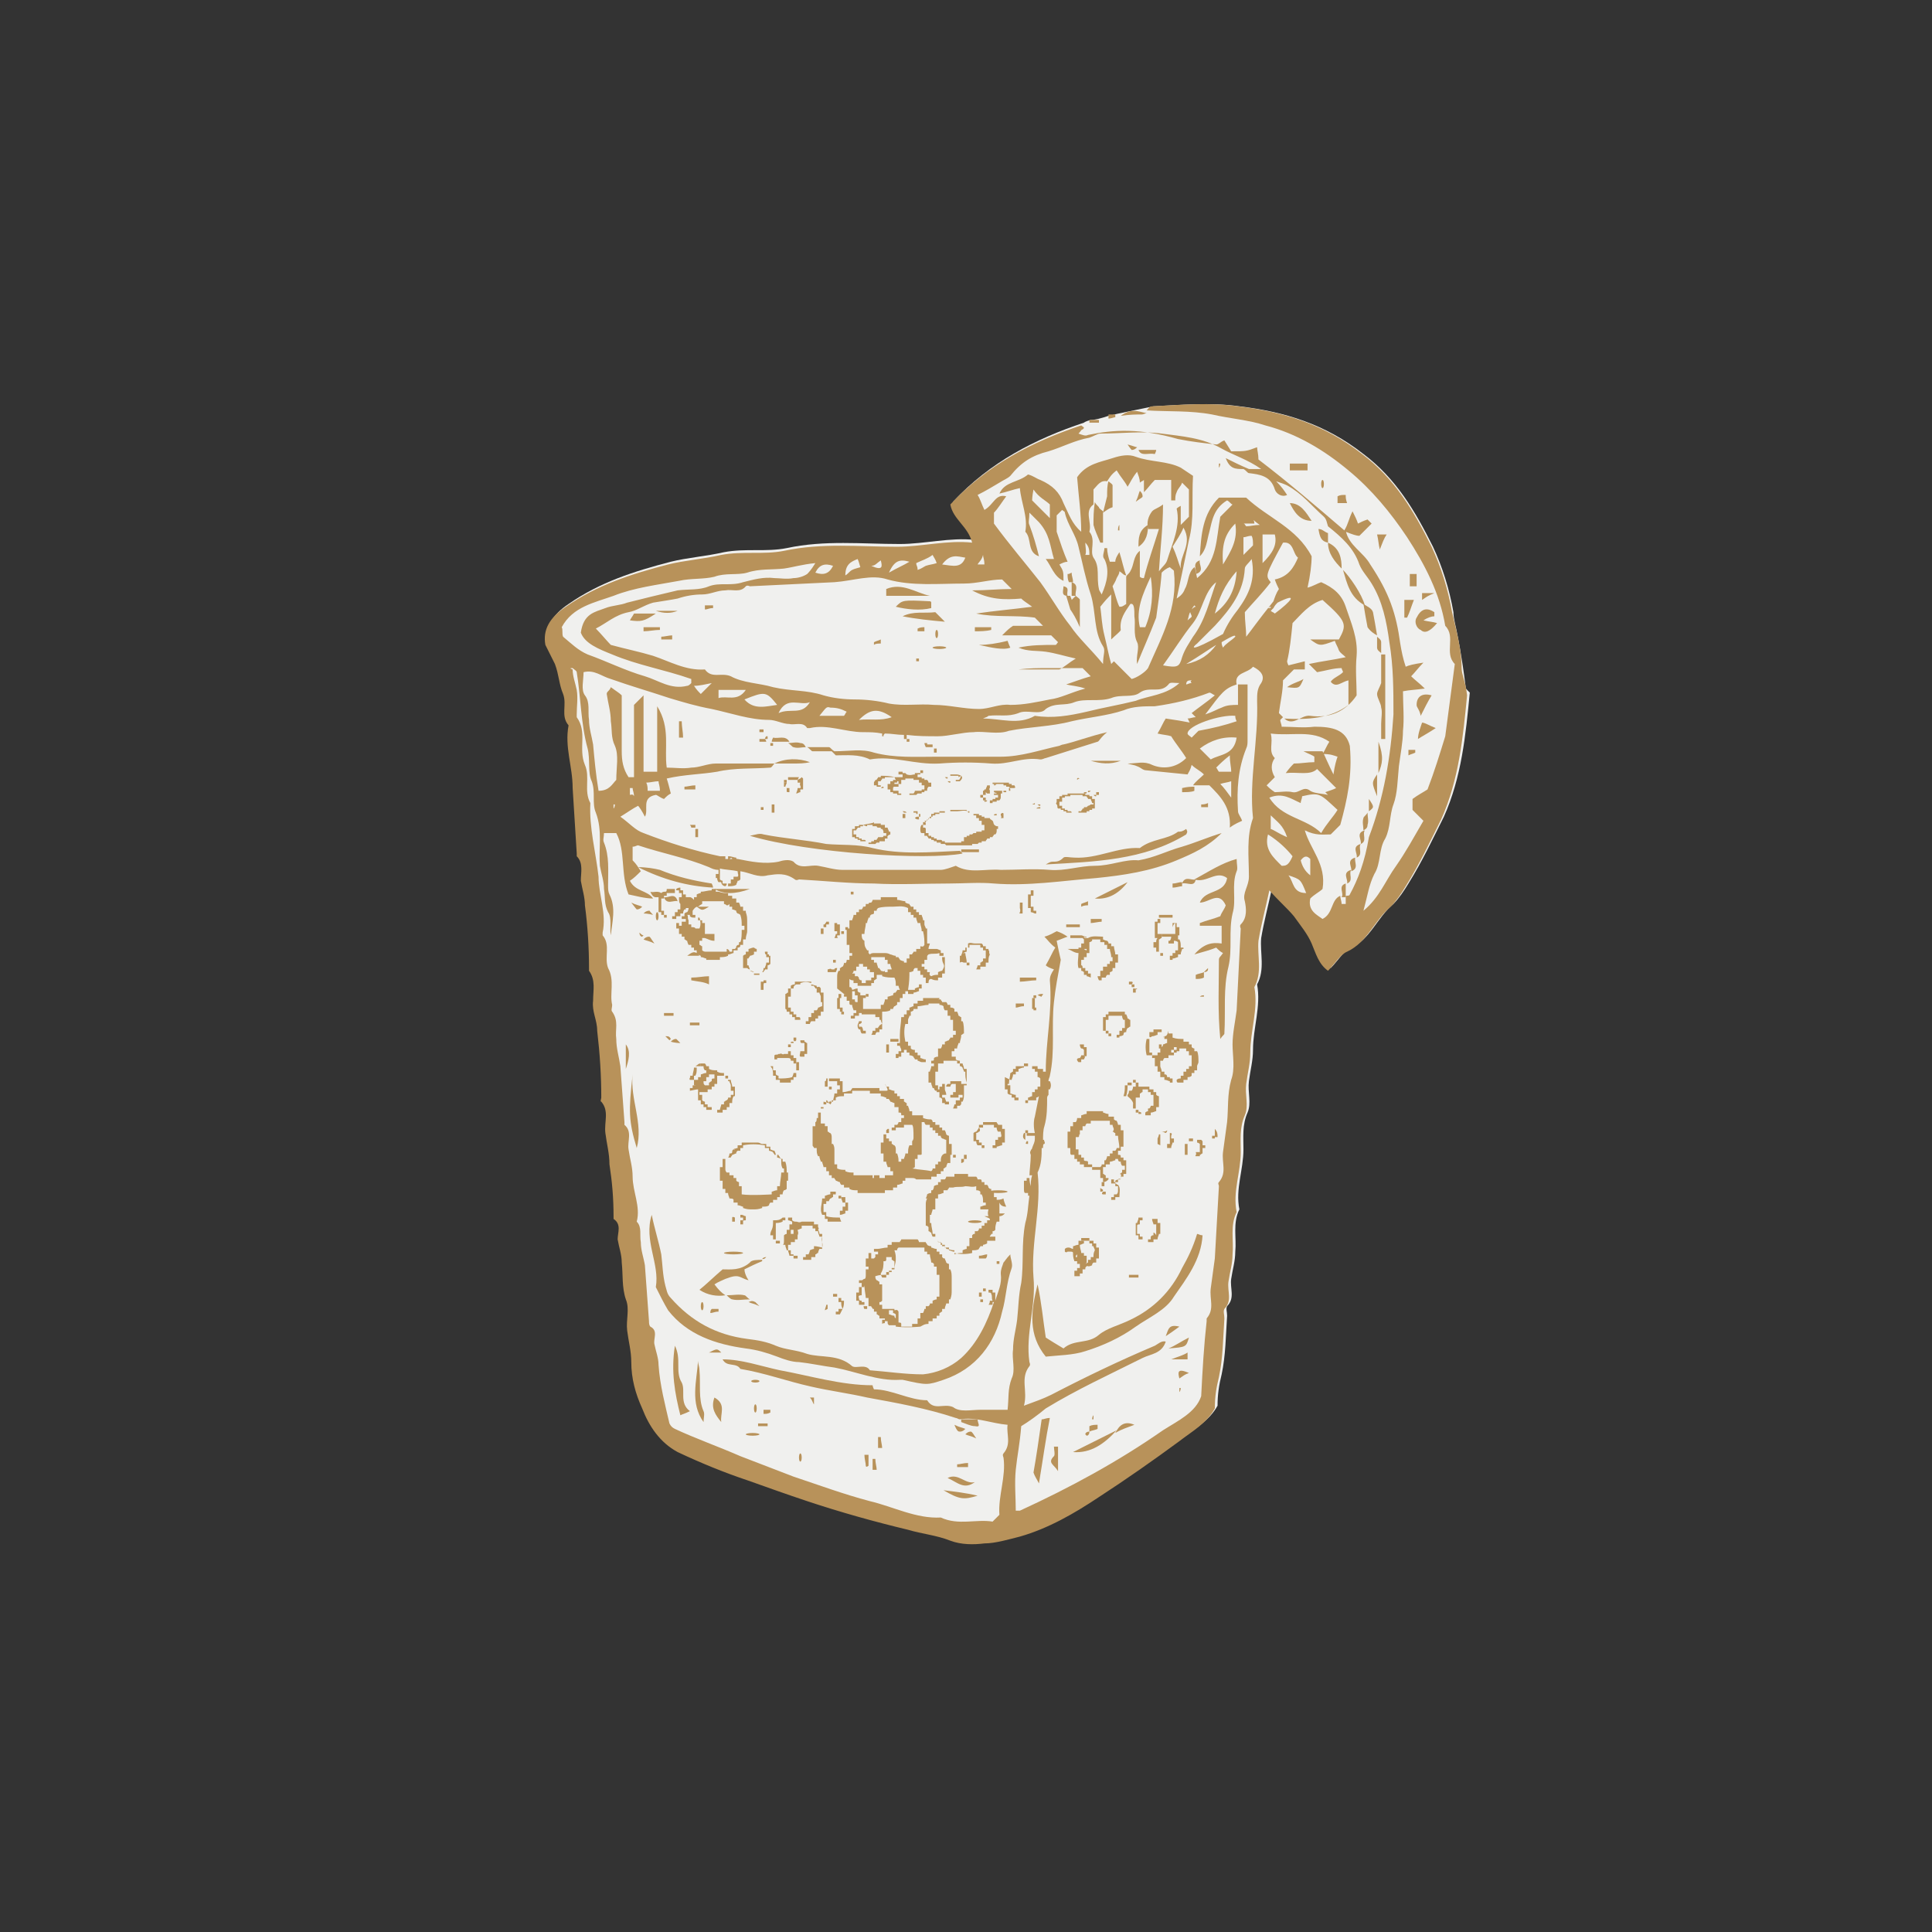 <svg version="1.1" id="圖層_1_00000005224246316644487120000000440269995490738308_" xmlns="http://www.w3.org/2000/svg" x="0" y="0" viewBox="0 0 141.7 141.7" style="enable-background:new 0 0 141.7 141.7" xml:space="preserve"><rect x="0" y="0" width="141.7" height="141.7" fill="#333333" stroke="none"/><style>.st1{fill:#b8925a}</style><path d="M107.5 50.4c-.3-2.4-.6-3.8-.6-3.8-.1-.6-.3-1.2-.3-1.7-.3-1.7-.8-3.3-1.5-4.8-1.3-2.6-2.7-5-5.1-6.8-2.8-2.2-5.8-3.1-9.1-3.5-2.1-.3-4.3-.1-6.3 0-1.4.3-2.5.5-3.3.7-.6.2-1 .3-1.3.3-.4.1-.5.2-.5.2-3.6 1.2-6.9 2.9-9.6 5.8.2 1.1 1.3 1.6 1.6 2.8-1.8-.2-3.7.3-5.5.3-2.8 0-5.5-.3-8.3.3-1.5.3-3 0-4.6.3-1.3.3-2.7.4-3.9.7-2.7.7-5.2 1.5-7.5 3.1-1.2.8-1.7 1.7-1.5 2.8l.7 1.4c.3.8.3 1.5.6 2.2.3.8-.2 1.6.4 2.3-.3 1.6.3 3 .3 4.6l.3 4.8v.2c.5.5.3 1.2.3 1.8.1.6.3 1.2.3 1.8.2 1.5.3 3.1.3 4.6v.2c.5.7.3 1.4.3 2.2-.1.8.3 1.4.3 2.2.2 1.7.3 3.3.3 4.9 0 .1-.1.3 0 .3.6.7.2 1.5.3 2.3.1.8.3 1.5.3 2.3.2 1.3.3 2.5.3 3.8v.2c.6.4.3 1 .3 1.5.1.6.3 1.1.3 1.7.1.9 0 1.8.3 2.7.3.7 0 1.5.1 2.3.1.8.3 1.5.3 2.3 0 1.2.3 2.3.8 3.4.5 1.3 1.3 2.5 2.6 3.2 1.7.8 3.4 1.5 5.2 2.1 1.4.5 2.8 1 4.3 1.5 2.4.8 4.9 1.5 7.4 2.1 1 .3 2.1.4 3.1.8.8.3 1.7.3 2.5.2.8 0 1.8-.3 2.6-.5 2.1-.6 4-1.7 5.8-2.9 2-1.3 4-2.7 5.9-4.1.9-.7 2-1.3 2.6-2.4 0-.8.1-1.5.3-2.3.3-1.4.3-2.8.4-4.3 0-.3-.1-.5 0-.7.6-.6.2-1.3.3-2 .1-.7.3-1.3.3-2 .1-1-.2-2.1.3-3.1-.3-1.5.3-2.9.3-4.4 0-.9-.1-1.8.3-2.7.3-.7 0-1.5.1-2.3.1-.8.3-1.5.3-2.3 0-1.6.6-3.2.3-4.8.6-1.1.2-2.3.3-3.4.2-1.2.5-2.3.8-3.7.7.8 1.3 1.3 1.8 1.9.5.7 1 1.3 1.3 2s.5 1.5 1.2 2c.5-.5.9-1.2 1.4-1.4 1.5-.7 2-2.3 3.2-3.3.4-.4.8-1 1.1-1.5 1-1.6 1.8-3.3 2.6-4.9 1.3-2.9 1.6-6 1.9-9.1-.3-.3-.3-.3-.3-.4 0 .1 0 0 0 0z" style="fill:#f0f0ee"/><path class="st1" d="M60.6 80.7v.3h-.2v.3h-.2v.3H60v.4h-.1c0 .1 0 .3-.1.3v.3h-.2V84c0 .1.1.1.1.2h.2c0 .3 0 .4.1.6h.1c0 .2.1.3.1.4h.1c0 .1.1.3.1.4h.2v.3h.2v.3h.2v.2h.2c0 .1.1.1.1.2.1 0 .2.1.3.1 0 .1.1.2.1.2h.2v.2h.4v.1c.2.1.3.1.6.1v.2h2v-.2h.6v-.2h.3v-.2c.2 0 .3-.1.4-.1v-.2h.2v-.2h.4c.2 0 .3 0 .4.1h1.1v-.2h.4v-.2h.3v-.2h.2v-.2c.1 0 .1-.1.2-.1 0-.1.1-.3.1-.3h.2v-.6h.1v-.8h-.2v-.6c-.1 0-.2-.1-.2-.1 0-.1-.1-.3-.1-.3h-.2v-.2h-.2v-.2h-.3v-.2h-.2c0-.1 0-.1-.1-.2-.2 0-.3 0-.6-.1v-.2h-.8v-.3h-.2c0-.2-.1-.3-.1-.4h-.1v-.2c-.1 0-.1-.1-.2-.1v-.2H66v-.2h-.2v-.2h-.2V80c-.2 0-.3-.1-.4-.1v-.2H65c0-.1-.1-.2-.1-.2.3.5.2.5.1.5h-.5v-.2h-2c0 .1-.1.1-.1.2-.2 0-.3.1-.6.1v-.8h-.2v-.2h-.8v.2h.6v.3h.2v.3h-.2v.3h-.2c0 .2-.1.4-.1.6h-.3v.2c0-.2-.1-.2-.2-.3.1.2.1.2.1.3 0-.3 0-.3-.1-.3zm6.3 5c.1 0 .2-.1.2-.1V85h.2v-.3h.1c.2 0 .2 0 .2-.1v-2.3h.2c0 .1.1.2.1.2h.3v.2h.2v.2h.2v.2h.2v.2h.2c0 .1 0 .1.1.2.1 0 .2.1.3.1v1h-.1c-.3.1-.3.4-.3.6h-.2v.2h-.2v.3h-.2c0 .1 0 .1-.1.2-.4-.1-.9-.1-1.4-.2 0 .1 0 .1 0 0zm-6-4.7c.1-.1.1-.2.1-.3h.3v-.2c.2-.1.3-.1.6-.1v-.2h.6V80h1.3v.2h.8v.2c.2 0 .3.1.4.1v.1h.2c0 .1.1.1.1.2.1 0 .2.1.3.1v.3h.3v.4c.2 0 .2 0 .2.2h.2v.2h-.2v.3h-.2c0 .1-.1.2-.1.2h-.2v.2h-.2v.2h.3v-.2h.6v-.2h.6c.1.1.1.5.1.9 0 .1 0 .2-.1.3v.3h-.2c-.1.2-.1.4-.1.6h-.2c0 .2-.1.3-.1.4h-.2v.2h-.2c0-.2 0-.3-.1-.6h-.1v-.3c0-.1 0-.2-.1-.3-.1 0-.1-.1-.2-.1v-.2h-.2v-.2H65v-.4h.2v-.3h-.1l-.1.1v.3h-.2v.6h-.2v.8h.2v.6h.2c0 .2.1.3.1.4h.2v.3h.2v.3h-.6v.2h-.4v-.2h-.4v.2H64v-.2h-1.4V86c-.2 0-.4 0-.6-.1v-.1c-.2 0-.4 0-.6-.1v-.3h-.2v-1c0-.2 0-.3-.1-.5H61v-.4c0-.2 0-.3-.1-.4-.1 0-.1-.1-.2-.1v-.4h-.2v-.2h-.3v-1.2h.2v-.4c.4.1.4.1.5.2v-.3c-.1.3 0 .3 0 .3zM63.6 66.7zM61.9 72.9v.2h.2v.3h.2v.2s0 .1.1.1h.1c0 .2.1.3.1.4h.2v.2h-.2v.2h-.2v.2h.3v-.2h.3v-.2h.2v.6H63c0 .1-.1.2-.1.3 0 .1 0 .2.1.3h.1c0 .2.1.3.1.3h.3v-.2h-.2c0-.2-.1-.3-.1-.3H63v-.2c.1 0 .1 0 .2-.1v-.6h1v.2h.3v.2h.1c0 .1.1.3.1.3-.1 0-.1.1-.2.1 0 .1-.1.1-.1.2h-.2v.2H64c0 .2-.1.3-.1.3h.3c0-.1.1-.2.1-.2h.2v-.2h.2v-1.3c.2 0 .4 0 .6-.1V74h.2c0-.1.1-.2.1-.2.1 0 .1-.1.2-.1v-.2h.2v-.3h.2v-.3h.2v-.2h.2v.2h.4v-.1c.2 0 .3-.1.4-.1v-.2h.2v-.3h-.2v.2c-.1 0-.3.1-.3.1v.1h-.5c.1-.6.1-1 .1-1.3.2 0 .3-.1.3-.1 0-.1 0-.1.1-.2h.2v.2h.2v.3h.2v.2h.2v.4h.2c0-.1 0-.3.2-.3.2.1.3.1.5.1v-.2h.3v-.3h.2v-1.2h-.2c0 .2 0 .3.1.5s0 .3-.1.5c-.1 0-.3.1-.3.1v.2c-.2 0-.3 0-.5.1-.2-.1-.1-.2-.1-.3H68v-.2h-.2v-.2h-.2v-.2h.2v-.3h.2v-.2c0-.1 0-.1.1-.2.3-.1.5 0 .8-.1v.2h.3v-.2H69v-.2c-.1 0-.2-.1-.3-.1h-.6c0-.2.1-.3.1-.4H68v-1.1h-.1c0-.1-.1-.2-.1-.3v-.3h-.1c0-.2-.1-.3-.1-.4h-.2v-.2h-.2v-.2H67v-.2h-.2c0-.1-.1-.1-.1-.2-.1 0-.3-.1-.3-.1v-.1c-.2 0-.4-.1-.6-.1v-.2h-1.2v.2H64c0 .1-.1.2-.1.2-.1 0-.2 0-.2.1h-.2c0 .2 0 .2-.2.2 0 .1-.1.2-.1.2H63v.2h-.2v.2h-.2c0 .2-.1.3-.1.4h-.2v.6h-.2v1.2h.2v.6h.2v.2h-.2v.3h-.2c0 .2-.1.3-.2.2 0 .2-.1.3-.1.3-.1 0-.1.1-.2.1v.2h-.1c-.1.2-.1.3-.1.5v.8l.5.4c.1 0 .1.1 0 0zm1 .6c-.2 0-.2 0-.2-.2h-.2v-.6h.2v.3h.2v.5zm.3-5h.2c0-.3.1-.5.1-.8h.1c0-.2.1-.3.1-.4h.1v-.1c.1-.2.2-.1.3-.2v-.2h.2c0-.1 0-.1.1-.2.3-.1.7-.1 1.1-.1.3 0 .7-.1 1.1.1v.3h.2v.2h.2v.2h.2c0 .2.1.3.1.4h.2c0 .2.1.3.1.6h.1c.1.4.1.7.1 1-.1.2-.2.1-.3.1v.2h-.3v.2H67c0 .1-.1.1-.1.2h-.2v.3h-.2v.3h-.2v-.1c-.1 0-.3-.1-.3-.1 0-.1-.1-.1-.1-.2h-.2v-.1c-.2 0-.3-.1-.4-.1-.2-.1-.3-.1-.5-.1h-.6c-.2 0-.3 0-.4.1l-.1-.1v-.2h-.1c-.2-.3-.2-.4-.2-.7-.2-.1-.2-.3-.2-.5zm1.4 2.7c0-.1-.1-.1-.1-.2h-.1c0-.1-.1-.3-.1-.4h-.2v-.2h-.2v-.2h1v.2h.2v.3h.2c0 .2.1.3.1.4h-.3v.2h-.2v-.1c-.1.1-.2 0-.3 0zm-2 0h.2v-.3h.2v-.2h.3v.2h.3v.2h.2v.2h.3v.4h-.2v.2h-.4v.2h-.3v-.2c-.1 0-.1 0-.2-.1 0-.1 0-.1-.1-.2h-.2v-.2h-.2c.1-.1.1-.1.1-.2zm0 .7v.2h.3v.2h1v-.2h.2v-.2c.1 0 .1-.1.2-.1v-.3h.4v.1c.3.1.6.1.9.1.1.2.1.3.1.6h.2c0 .1.1.3.1.3h-.2c0 .1-.1.1-.1.2-.1 0-.2 0-.2.2-.1 0-.3.1-.4.1v.2h-.2c0 .2-.1.3-.1.4h-.2v.3h-1.3v-.8h.2V73h-.4v-.2c-.1 0-.1 0-.2-.1v-.2c-.2 0-.3.1-.4.1 0-.1-.1-.2-.1-.2h-.1v-.6c.1.1.2.1.3.1zM67.5 97.3c.2-.1.3-.2.6-.2v-.2h.3v-.2h.3v-.2h.2v-.2c.1 0 .1-.1.2-.1V96h.2c0-.2.1-.3.1-.4h.2v-.3h.1c.1-.3.1-.4.1-.7v-.8c0-.3 0-.5-.1-.7h-.1v-.4c-.1 0-.2-.1-.2-.1 0-.1-.1-.2-.1-.3-.1 0-.1 0-.2-.1V92h-.2v-.2h-.2v-.2c-.2 0-.3-.1-.4-.1v-.1c-.2 0-.3-.1-.3-.1 0-.1-.1-.1-.1-.2h-.5c0-.1-.1-.2-.1-.2h-1.2c0 .1-.1.1-.1.2h-.6v.2h-.3v.2c-.3 0-.5.1-.8.1h-.2v.2h.3v.2h-.2v.2l-.1.1h-.2v-.4h-.2v.4h-.2v.6h.2v.2h-.2v.4c0 .1 0 .3-.1.3s-.1.1-.2.1H63v.2h.2v.2h.2c0 .3.1.7.1.9h.2v.6h.2c0 .1.1.1.1.2h.1v.2h.2v.2c.1 0 .1.1.2.1v.2h.4v.2h.2c0 .2 0 .2.1.3h.5v.1c.9.1 1.8 0 1.8 0zm-2.9-3.9c.2-.3.2-.6.2-.9h.1s.1 0 .1-.1v-.2h.4v.2c.1 0 .1.1.2.1v.5h-.2v.2h-.2v.3H65v.2h-.3c-.1-.2-.1-.2-.1-.3zm1.1 3.3c-.1 0-.1 0 0 0-.1-.1-.1-.1-.1-.2-.2 0-.3-.1-.4-.1v-.3h.3v.2c.1 0 .2.1.2.1v.3zm.2.3v-.8c-.1-.2-.2-.1-.3-.1V96h-.9v-.3h-.2v-.2c.1 0 .1 0 .2-.1v-1.2h-.2V94c-.1 0-.1-.1-.2-.1-.1-.1-.1-.2-.1-.3.3-.1.5-.1.8-.1v-.2h.4v-.2h.2c0-.3.1-.5.1-.7 0-.3 0-.4-.1-.7h.2c0-.1 0-.1.1-.2h1.9v.3h.2v.2h.2c0 .2.1.4.1.6.1 0 .1 0 .2.1v.2h.2v.6h.2v1.6h-.2v.2c-.1 0-.3.1-.3.1v.2h-.2c0 .1 0 .1-.1.2h-.2v.2h-.1c0 .1-.1.3-.1.3h-.2v.4h-.2v.4h-.4v.2h-.8v-.2c0-.1-.1-.1-.2-.1zM68.9 73.2h-1.2v.2h-.4v.2H67v.2c-.1 0-.2.1-.3.1v.2h-.2v.3h-.2v.2h-.2c0 .4-.1.8-.1 1.3V76.5h-.2v.2h.2c0 .1.1.2.1.3v.1h-.2v.2h-.2v.3h.2v-.1h.2v-.3h.2V77h.2v.2h.2v.2c.2 0 .3.1.3.1 0 .1.1.1.1.2h.2v.1c.1 0 .2.1.3.1h.3v-.2c-.2 0-.3-.1-.4-.1v-.2h-.2v-.2h-.2V77c-.1 0-.2 0-.3-.1v-.2h-.2v-.3h-.2c-.1-.5-.1-.9 0-1.3h.2v-.3c0-.1.1-.2.1-.3h.1v-.3c.1 0 .2-.1.2-.1V74h.3v-.2c.3 0 .5-.1.8-.1v-.1h.8v.1c.2 0 .3.1.3.1 0 .2.1.3.1.3h.2v.4h.2v.3h.2v.8h.2v.3h-.2v.2h-.2c0 .1-.1.1-.1.2-.1 0-.2.1-.3.1v.2h-.2c0 .2-.1.3-.1.3h-.2v.6c-.2 0-.3.1-.3.1 0 .2 0 .2-.2.2v.2h.2v.2h-.2c0 .2-.1.3-.1.4h-.1v.8h.2c0 .2.1.3.1.4h.1c0 .1.1.2.1.2h.2v-.4h-.2v-1h.2V78h.4v-.2h1v.2h.2v.2c.1 0 .1 0 .2.1 0 .1.1.2.1.3h.1c0 .3 0 .5.1.8v.1h-.4v-.2h-.8v.2h-.2c-.1.1-.1.1-.1.2h.3c0-.1.1-.2.1-.2h.3v.6h-.2v.2h-.2v.2h.6v-.2h.3v.2h-.2v.2h-.3v.3H70c0 .1-.1.3-.1.3h.3v-.2h.2c.1-.1.1-.1.1-.2v-.1h.1c.1-.2.1-.4.1-.6v-.6h.2v-1.2h-.2c0-.2-.1-.3-.1-.4h-.2v-.2c-.2 0-.3-.1-.3-.1v-.2h-.3v-.4h.2v-.2h.2c0-.2.1-.3.1-.4h.1c0-.2.1-.3.1-.6.1 0 .1-.1.2-.1 0-.3 0-.7-.1-.9h-.1v-.3c-.1 0-.1-.1-.2-.1 0-.1-.1-.3-.1-.3H70V74c-.1-.1-.2-.1-.3-.1v-.2h-.2c0-.1-.1-.2-.1-.2h-.3c0-.1-.1-.1-.1-.2h-.4c.3 0 .3 0 .3-.1zM72.8 60.2c-.1-.1-.2-.1-.2-.2h-.4v-.1H72v-.1h-.2v-.1h-.4v-.1H71v-.1c-.3-.1-.6 0-.8 0h-.9v.1h-.4v.1h-.3v.1h-.2v.1h-.2c0 .1-.1.1-.1.2H68c0 .1-.1.1-.1.2h-.2v.2h-.1c-.1.1-.1.3-.1.3 0 .1 0 .3.1.3h.2v.2h.2c0 .1.1.1.1.2h.2v.1c.2 0 .2 0 .2.1h.2v.1h.3v.1h.3l.1.1h1.9v-.1h.4l.1-.1h.2v-.1h.3c0-.1.1-.1.1-.2h.2v-.1h.2c0-.1.1-.1.1-.2h.1c.1-.1.1-.2.1-.3v-.1h.1v-.2h-.1c-.3-.1-.2-.3-.3-.4zm-.6.7H72v.1h-.4v.1h-.2l-.1.1h-.2v.1h-.2v.1h-.2v.3h-.2v.1H69.3v-.1h-.2s0-.1-.1-.1h-.3v-.1h-.2v-.1h-.2v-.1h-.2v-.2h-.2V60.8s0-.1-.1-.1h-.1v-.2h.2c0-.1 0-.2-.1-.3h.2c0-.1.1-.1.1-.2h.2v-.3h.2v-.1h.4v-.1h.8v-.1h1.2v.1h.2v.1h.3v.2h.2v.2h.2v.2h.2v.3h.2v.4zM53.9 84.3c-.1 0-.2 0-.2.2 0 .1-.1.1-.2.1 0 .2-.1.3-.1.3h.2c0-.1.1-.1.1-.2.1 0 .2-.1.3-.1 0-.1 0-.1.1-.2h.2v-.2h.2V84c.5-.1 1-.1 1.6 0v.2h.3v.2c.1 0 .3.1.3.1 0 .1.1.1.1.2h.2v.2c.1 0 .3.1.3.1v.2c0 .2 0 .3.1.5h.1v.3h-.2c0 .3-.1.7-.1 1H57v.3c-.2 0-.3.1-.4.1v.2s-1.5.1-2.2 0V87h-.2v-.3c-.1 0-.2-.1-.2-.1v-.2h-.2v-.2h-.3V86h-.2c-.1-.1-.1-.2-.1-.3V85H53v.6h-.2v1h.2v.6h.2v.3h.2c0 .2.1.3.1.4.1 0 .3 0 .3.1v.2h.3v.2c.2 0 .3.1.4.1v.1c.3.1.4.1.7.1.3 0 .4 0 .7-.1v-.1c.2 0 .4 0 .5-.1 0-.1.1-.2.1-.2h.2V88h.3v-.2h.2v-.2h.2c0-.2.1-.3.1-.3.1 0 .2-.1.2-.1v-.6h.1V86h-.1c0-.3 0-.5-.1-.8h-.2V85c-.1 0-.1 0-.2-.1 0-.1-.1-.1-.1-.2h-.2c0-.1-.1-.3-.1-.3-.1 0-.3-.1-.3-.1v-.2h-.3v-.2h-.3c-.1 0-.2-.1-.3-.1H54.4v.2h-.3v.2c-.1 0-.3.1-.3.1.1-.1.1-.1.1 0zM82.2 86.5v-.2h.2v-.2h.2v-1h-.2v-.2h-.2c0-.2 0-.2-.2-.2v-.3h.2v-.3h.2v-1.2h-.2v-.4H82c0-.1-.1-.3-.1-.3-.1 0-.2-.1-.2-.1v-.2h-.4v-.2c-.2 0-.3-.1-.4-.1v-.1h-1.2v.2c-.2 0-.3.1-.4.1v.2H79c0 .2-.1.3-.1.3h-.2v.3h-.2v.4h-.2v1.2h.2v.3c0 .1 0 .2.1.2h.2v.3h.2v.2h.2v.2h.3v.2h.6v-.2h-.3v-.2c-.1-.1-.2 0-.3-.1v-.2h-.2v-.2h-.2v-.4h-.2v-.9h.2c.1-.1 0-.2.1-.2v-.3h.2v-.3h.2c0-.1.1-.2.1-.2h.3v-.2h1.4v.3h.2c0 .2.2.3 0 .5.1 0 .1.1.2.1v.2h.2c0 .3.1.6.1.9h-.2c0 .1-.1.2-.1.2h-.2v.2h-.2v.2h-.2c0 .1-.1.3-.1.3H81v.3h-.2c0 .1 0 .1-.1.2h-.6v.2h.6v.6h.2v.3c.2 0 .3-.1.4-.2v-.1h-.2v-.2c-.1 0-.1-.1-.2-.1v-.5h.2v-.2h.3v-.2c.2 0 .3-.1.4-.1V85h.2c0 .2.1.2.2.2 0 .2.1.3.1.3h.2v.3h-.2v.2c-.1 0-.1.1-.2.1.2 0 .1.1.1.4-.1-.1-.2 0-.2 0v.2h-.3v-.2h-.2v.3h.3v.2h.2v.3c0 .1 0 .2-.1.3h-.2v.2h-.2v.2h.3v-.2h.3c0-.3.1-.7-.1-.9-.1 0-.1-.1-.2-.1v-.2c.1-.1.3-.1.4-.1zM65.6 57c-.3-.1-.7-.1-1-.1v.1h-.2c0 .1-.1.1-.1.2h-.1c0 .1-.1.1-.1.2v.2h.2v.1h.3v-.1h-.2v-.3h.2c0-.1.1-.1.1-.2h.2V57h.7c0 .1 0 .1 0 0 .1.1.1.1 0 0l.1.2h-.2v.1h-.2v.2h-.2v.4h.2v.2h.2v.1h.3v.1h.3v-.1h-.2V58h-.4v-.2s0-.1.1-.1h.3v-.2h.2v-.3h.3v-.1h.6v.1h.4v.2h.2v.2h.2v.3h-.2v.1h-.5c0 .1-.1.2-.1.2h-.3v.1h.5l.1-.1h.3v-.1h.2V58h.2c0-.1 0-.2.1-.3h.2v-.3h-.2c0-.1-.1-.2-.1-.2h-.2v-.1h-.2V57h-.3v-.2h.2v-.1h.2v-.2h-.2v.2h-.4v.1c-.2 0-.3.1-.6 0l-.1-.1h-.2v-.1h-.3v.2h.3v.2H65.6zm.3.5h-.3v-.1h.2v-.1h.1v.2zM79.7 68.7c-.2 0-.3-.1-.4-.1h-.8v.2h.9l.1.1v.3h-.2v.3h-.2v.1h-.8c.3.1.5.3.8.3 0 .3-.1.8 0 1.1h.2v.2c.1 0 .2.1.2.1v.2h.2v.1c.1 0 .3.1.3.1v-.3h-.2v-.2h-.2V71h-.2c0-.1 0-.2-.1-.2v-.4h.2v-.2h.2v-.3h.2v-.8c.1 0 .2-.1.2-.1v-.1h.6v.2h.3v.2h.2v.3h.2c0 .2.1.3.1.6h.1v.3h-.2v.2h-.2v.2h-.3v.3h-.2v.4h-.2c0 .1.1.3.1.3h.2v-.2h.3c0-.1.1-.2.1-.2h.2v-.2c.1 0 .2-.1.2-.1V71h.2v-.4h.2V70h-.2c0-.2-.1-.4-.1-.6h-.2v-.2h-.2c0-.1 0-.1-.1-.2-.1 0-.3-.1-.3-.1v-.2c-.3 0-.8-.1-1.1.1h-.1c-.1 0-.2 0-.2-.1.2.1.2 0 .2 0zm-.2.9h.2v.1s-.1 0-.2-.1c0 .1 0 .1 0 0zm.2.2zM85.4 76v.2h.2v.3c-.1 0-.2.1-.3.1 0 .1 0 .1-.1.2v-.2H85v.3h.1v.3h-.2v.2h-.4v.2h.2v.6h.2v.4h.2v.4h.3v.2c.2 0 .3.1.4.1v.1h.2v-.3h-.2V79h-.2c0-.2-.1-.2-.2-.2v-.2h-.2c0-.2-.1-.3-.1-.4v-.4h.2c0-.1.1-.2.1-.2h.3v-.2h.4v-.2h.2V77h-.2v.2h-.2V77h.2v-.2h.2v.3h.2v-.2h.5v.2h.2v.3h.2v.8h-.2v.2H87v.2h-.2v.3h-.2v.2c-.1 0-.2 0-.3.1 0 .1 0 .2.1.2h.4v-.2h.3V79c.1 0 .2 0 .3-.1v-.2h.2v-.2h.2v-.3c0-.1.1-.2.1-.3 0-.3 0-.6-.1-.8h-.2v-.2c-.1 0-.2-.1-.2-.1v-.2h-.2v-.2h-.4v-.2c-.3 0-.5 0-.8-.1V75.8H85.7v-.2c-.1.4-.2.4-.3.4-.1 0-.1.1-.1.2 0-.2.1-.2.1-.2zM51.2 79.9v.8h.2v.3h.2v.2h.2v.2h.4v-.2h-.3V81h-.2v-.2c-.1 0-.2-.1-.2-.1v-.4h-.2v-.2h.6v-.2h.3v-.2h.2v-.2h.2v-.6h.6v.2h.2v.2h.1c0 .1.1.2.1.3v.4h.2v.3h-.2v.2h-.2c0 .1 0 .1-.1.2-.1 0-.1.1-.2.1v.2h-.2c0 .1-.1.3-.1.4h-.2v.2h.4v-.2h.3v-.2h.2v-.3h.2c0-.2 0-.3.1-.5h.1v-.7h-.2c0-.2-.1-.3-.1-.5h-.2v-.3h-.3v-.2c-.2 0-.3 0-.5-.1v-.1c-.3 0-.4 0-.6-.1v-.2h-.2c0-.1-.1-.2-.1-.2h-.3v.2h.2c0 .1 0 .2.1.3h.1v.2c-.2 0-.3.1-.4.1v.2h-.2v.2H51v.4h-.2v.2h-.2v.2c.5-.1.5-.1.6-.1zm.4-.6h.2V79h.2v-.2h.4v.3c-.2 0-.2 0-.2.2-.1 0-.1.1-.2.1v.2h-.3c-.1-.1-.1-.1-.1-.3zM59.7 91.4v.2c-.1 0-.3.1-.3.1 0 .1-.1.3-.1.3h-.2v.2h-.2v.2h.6v-.2h.3V92c.1 0 .1-.1.2-.1 0-.1.1-.3.1-.3h.2v-1.1h-.2c0-.2-.1-.3-.1-.3.1-.1 0-.2 0-.2v-.2h-.3v-.2H58.8c-.2.1-.3 0-.4 0-.1 0-.2 0-.3-.1v-.2h-.3v.2c.1 0 .3.1.3.1v.2h-.2v.4h-.2v.3c-.1 0-.2.1-.2.1v.4c0 .1 0 .3-.1.3h.2c0 .2.1.3.1.4h.1c0 .1.1.3.1.4h.3v.2h.3v-.2h-.3v-.2.1H58v-.3h-.2v-.4h.2v-.2h.3v-.2h.2v-.3c.1-.2 0-.3 0-.4.1 0 .2-.1.3-.1v-.2h.8v.2h.2v.2h.2c0 .2.1.3.1.4h.2c-.1.3.1.5 0 .8-.4-.1-.5-.1-.6-.1zm-1.7-.9v-.3h.2v.3H58zM63.3 60.5H63v.1h-.3v.2h-.2v.6h.2v.1h.2v.1h.2v.1h.4s0-.1-.1-.1h-.2v-.1H63v-.1h-.2v-.2h-.2v-.3h.2c0-.1.1-.1.1-.2h.2v-.1h.2v-.1c.2.1.3.1.3.1v-.1h.4v.1h.3s0 .1.1.1h.2v.1h.1c.1.1.1.2.1.3h.2v.2h-.2s0 .1-.1.1h-.3c0 .1-.1.1-.1.2h-.2v.1h-.2v.1h-.2v.1h.5l.1-.1h.2v-.1h.4v-.2h.2c0-.1-.1-.2.2-.3V61h-.1c0-.1-.1-.2-.1-.3h-.2v-.2h-.3v-.1h-.5v-.1c-.1.1-.4.1-.8.2 0-.1 0-.1 0 0zM64.3 61.7c0-.1 0 0 0 0zM80 59s0 .1 0 0c-.1.1-.2.1-.2.1l-.1.1h-.2v.1h-.1c0 .1-.1.1-.1.2h-.2v.1h.6v-.1h.2v-.1h.2v-.1h.2v-.7h-.2v-.2h-.2v-.1h-.3v-.1h-1.3v.1h-.4v.1h-.2v.2h-.2v.2c0 .1-.1.1 0 .2s0 .2.1.3h.2v.1h.2v.1h.2v.1h.4s0-.1-.1-.1h-.2v-.1h-.2v-.1h-.2v-.2h-.2v-.3h.2v-.3h.2v-.1h.4v-.1H79.4v.1h.3c0 .1.1.1.1.2h.2c0 .1.1.2.1.3h.1v.1H80zM57.7 74.2h.2v.2h.2v.2h.2v.2h.4c0-.1 0-.2-.1-.2h-.2v-.2h-.2v-.2H58v-.3h-.2v-.8h.2v-.6h.2c0-.1 0-.2.2-.3h.3v-.1c.3-.1.5-.1.8 0v.2h.2c0 .1.1.1.1.2h.1v.3h.2c0 .1.1.2.1.3v.4h.1v.3c-.1 0-.2.1-.3.1 0 .1-.1.2-.1.2h-.2v.2h-.2v.3h-.2v.3h-.2v.2h.3c0-.1.1-.2.1-.2h.3v-.2h.2v-.2h.2v-.3h.2v-1.4h-.2v-.3c-.1-.2-.2-.1-.3-.1v-.1c-.1 0-.3-.1-.4-.1V72h-1.2v.2c-.2 0-.3.1-.3.1v.2h-.2v.3c-.1 0-.1.1-.2.1V74c.1 0 .1.1.1.2zM74.4 57.6h-.2v-.1H74v-.1h-1.2v.1h.8v.1h.2v.1h.2c.1.1.1.2.1.3h-.5v.1h-.1V58H72.6c0-.1-.1-.1 0-.2v-.2h-.2c0 .1-.1.2-.1.3h-.1c0 .1-.1.1-.1.2h.2l.1.1h.2V58h.3v.1h.2v.1h-.2v.1h.3v.2H73v.1h-.2v.1h-.2v.2h.2v-.1h.3v-.1h.2s.1-.1.1-.2V58.2h.1v-.1h.3V58h.2v-.2h.2c.3 0 .3 0 .2-.2 0 .1 0 .1 0 0 0 .1 0 0 0 0zM86.2 67.7v.8h-1v.2h.7c0 .2-.1.3-.1.3h-.1v.2h.4V69c.2 0 .3.1.3.1v.6h-.2v.2H86v.2h-.2v.3h.2v-.1c.2 0 .3-.1.4-.1V70h.2c0-.2.1-.3.1-.4h.1v-.1h-.2c0-.3 0-.4-.1-.6h-.1v-.3h.1V68h-.2v-.3H86v.3c.1-.3.2-.3.2-.3zM83.1 81v.3h.2v-.8h.3v-.3c.1 0 .1-.1.2-.1v-.2h.4v.2h.2v.2h.2v.8h-.2c0 .1-.1.2-.1.2h-.1v.2c-.1 0-.2.1-.2.1v.2h.4v-.2c.2 0 .3-.1.4-.1v-.3h.2v-.8c-.1 0-.2-.1-.2-.1v-.2h-.2v-.2h-.3v-.2h-.8v-.3h-.2v-.2h-.2v.2h.2v.3h-.2c0 .2-.1.3-.1.3h-.2c0 .1 0 .2-.1.3v.1c.5.4.4.6.4.6zM78.3 91.8h.2c.1 0 .2 0 .2.1 0 .2 0 .3.1.6h.2v.2h.2v.3H79v.2h-.2v.4h.4v-.2h.2v-.3h.2c0-.1 0-.2.1-.2v-.1c-.1-.1 0-.2 0-.2v-.5h-.2v-.2h-.2c0-.2-.1-.3-.1-.6.1 0 .2-.1.3-.1V91h-.4v.3c-.2 0-.3.1-.4.1v.2c-.1 0-.2-.1-.3-.1-.1 0-.2 0-.3.1v.2s.1.1.2 0zm.7.2v.2h-.1c0-.1 0-.1.1-.2zM82.5 74.4v-.2h-1.2v.2h-.2v.2h-.2v1h.2v-.8h.2v-.3h1c0 .2.1.3.1.3h.1v.6h-.2v.2h-.2v.3h-.2v.2h.2V76c.2 0 .3-.1.3-.1 0-.2.1-.2.2-.2 0-.2.1-.3.1-.3.1 0 .1-.1.2-.1v-.5c-.1 0-.1-.1-.2-.1 0-.1-.1-.3-.1-.3h-.1zM61.6 89.3c-.3 0-.7 0-1-.1v-.3h-.2v-.6h.2v-.2h.2c0-.1.1-.2.1-.2.1 0 .1-.1.2-.1v-.2h.2v-.2h-.4v.2c-.2 0-.3.1-.4.1v.2h-.2c0 .4-.2.8 0 1.2h.2v.3h.2v.2h1c-.1-.2-.1-.3-.1-.3zM56.7 78.9h.2v.3h.3v.2h.8v-.2h.2V79h.2v-.3h-.2c0 .1-.1.3-.1.3-.3.1-.7.1-1 .1v-.2c-.1 0-.2-.1-.2-.1v-.3h-.2v-.3h-.2c.2.2.2.4.2.7zM54.8 71c.1 0 .1 0 0 0 .1.1.2.1.2.1v.1c.2 0 .3.1.3.1v.2h.4v-.2h.3c0-.1.1-.1.1-.2h.2v-.3c.1 0 .2-.1.2-.1v-.6h-.1V70h-.1v-.2h-.2c0 .1 0 .2.1.2v.2h.2v.4h-.2c0 .2-.1.3-.1.4H56c0 .1 0 .2-.1.3h-.2v.1h-.4v-.1c-.1 0-.3-.1-.3-.1 0-.2-.1-.3-.1-.4h-.1v-.5h.1c0-.1.1-.1.1-.2.1 0 .3-.1.3-.1v-.2h.2v-.2s-.1 0-.2-.1c-.2 0-.3.1-.4.1v.2h-.2v.2c-.1 0-.2.1-.2.1v.9h.3c0-.1 0 0 0 0zM72.1 82.3v.2h.8v.2h.2c0 .2.1.3.1.3h.2c0 .2.1.3 0 .4h-.2v.2H73v.4h-.2v.2h.3v-.1c.1 0 .3-.1.4-.1v-.2h.2v-1h-.2v-.3h-.3c0-.1-.1-.1-.1-.2h-1z"/><path class="st1" d="M80.2 92.2H80v.2h-.2v.2c-.1 0-.1.1-.2.1v.1c.2.1.3.1.5 0 0-.1 0-.1.1-.2h.2v-.3h.2v-.8h-.2v-.3h-.2V91h-.3v.2h.2v.2h.1c0 .1.1.2.1.3-.1.2-.1.3-.1.5zM84.6 90.4v.2c-.1 0-.1 0-.2.1v.2h-.2v.2h.4v-.2h.3c0-.2.1-.3.1-.4h.1v-.8h-.2v-.3h-.4c0 .2.1.3.1.4h.2v.8c-.1-.2-.2-.2-.2-.2zM84.8 69.1h-.2v.4h.2v.3h.2v-.4h-.2.2v-.5c.1 0 .1-.1.2-.1v-.3h-.3v-.8h.2v-.3h-.2v.2h-.2v1.2h.2c-.1.1-.1.2-.1.3zM83.6 89.8v-.3h.2v-.2h-.3c0 .2-.1.3-.1.4h-.1v.9h.2v.3h.3v-.2h-.2v-.2h-.2v-.6c0-.1.1-.1.2-.1zM69.1 79.7h-.2v.2h-.2v.2h.2v.4c.1 0 .1 0 .2.1v.3h.3c0-.2-.1-.3-.1-.4h-.2v-.2h.3c0-.2-.1-.3-.1-.4v-.4h-.2v.2zM70.5 56.9c-.2-.1-.3-.1-.4-.1h-.4v.1h.6v.1l.2-.1c-.1.2-.1.3-.2.3h-.2v.1h.3c.2-.2.2-.3.1-.4.2 0 .1 0 0 0zM58 77.8h.2v.2h.2v-.4h-.2v-.2H58v-.3h-.2v.2h-.3c-.1.1-.2-.1-.3 0h-.1c-.1.1-.2 0-.3.1v.2h1c.2 0 .2.1.2.2zM58.5 57.2v.2h.2c-.1.2.1.3 0 .4h-.2c0 .2-.1.3-.1.4.1 0 .2-.1.3-.1v-.2h.2v-.8l-.1-.1c-.1.1-.1.1-.3.2l.1-.2h-.8v.2h.7c-.1 0-.1 0 0 0zM71.8 82.7c-.1 0-.1 0 0 0-.1.2-.2.3-.2.3-.1 0-.2.1-.2.1v.6h.2c0 .2.1.3.1.3h.3v-.2h-.2v-.2h-.2v-.5c.1 0 .2-.1.2-.1.1 0 .1-.2 0-.3h.3v-.2h-.3v.2zM75.8 66.5h-.2v-.8h.2v-.4h-.2v.3h-.2v1h.2v.3c.1 0 .3.1.3.1h.1v-.2h-.2v-.3zM70.7 70.6h.2c0-.3-.1-.5-.1-.7h-.2c.1 0 .2-.1.3-.1v-.3h.2v-.2h.8v.2h.2v.2h.2v.6h-.2v.2c-.1 0-.1.1-.2.1v.2h-.2c0 .1-.1.3-.1.3h.3v-.2h.4v-.3h.2c0-.3 0-.4.1-.6-.1-.1 0-.3-.1-.3v-.1h-.2v-.2h-.2c0-.1 0-.1-.1-.2h-.5c-.2 0-.3-.1-.5 0v.3h-.2v.2h-.2c0 .2-.1.3-.1.4h-.1v.5c.2-.1.2 0 .3 0 0-.1 0 0 0 0zM61.4 68.6h.2v-.8h-.2v-.1h-.2v.6h.2v.2h-.1c0 .1-.1.3-.1.3h.3c-.1 0-.1-.1-.1-.2zM56.6 90.2c-.1.2-.1.3-.1.4h.2v.3h.2v-1.4h-.2c0 .3 0 .5-.1.7zM87.7 84.5c.1.2-.1.3 0 .3h.3v-.1c.1 0 .1-.1.2-.1v-.4h.2V84h-.2v-.3l-.1-.1h-.3v.2c.1 0 .2.1.2.1v.6h-.3zM85.8 83.1v.8h-.2v.3h.3c0-.2.1-.3.1-.4h.1v-.3h-.2v-.2c.1-.2 0-.2-.1-.2zM72.1 58.3h-.2v.2h.2v.2h.2v-.2h-.2v-.2h.2v-.2c.2 0 .2 0 .2-.1h-.4v.3zM79.5 77.4h-.2c0 .1-.1.2-.1.2-.2 0-.3.1-.1.3h.2v-.2h.2c.1-.2.1-.2 0-.3.1.1.2.1.2 0v-.6h-.2v-.2h-.3c0 .2.1.3.1.3.1 0 .1 0 .2.1v.4c0-.1 0-.1 0 0zM84.5 77.4v-.2h-.2v-1h-.2c-.1.4-.1.8 0 1.2h.4zM61.8 96c.1-.2.1-.4.1-.6h-.2v-.2h-.2v.3h.2c0 .2 0 .3.1.5h-.3v.2h-.2v.2h.3l.2-.4zM58.7 77.1c0 .2-.1.3 0 .4h.3v-.2h.2v-.8c-.1 0-.1-.1-.2-.1v-.1h-.3c0 .1 0 .2.1.2h.2v.6h-.3zM63.2 95v-.6H63v.4h-.2v.6h.2v.3h.2v-.3c-.2 0-.2-.1-.2-.2-.1-.2.1-.2.2-.2zM62 88.8h.2v-.6H62v.3h-.2v.3h-.2v.3c.2 0 .3-.1.4-.1v-.2zM84.5 76c.2 0 .3-.1.4-.1v-.2h.3v-.2h-.6v.2h-.3v.3c0 .1.1.1.2 0-.1.1-.1.1 0 0zM50.6 79.2h.3v.4h.2c0-.2-.1-.3-.1-.4h-.1v-.3h.1c.1-.2.1-.3.1-.6h-.2c0 .2-.1.4-.1.6h-.2c.1.1-.1.2 0 .3zM61.4 73.2v.8h.2v.2h.2v-.3h-.2v-.8c-.1.1-.1.1-.2.1zM86 67.1h-1v.2h1v-.2zM67.5 59.9v-.2h-.2v-.2H67v.1h.2v.1h.2v.2h.1z"/><path class="st1" d="M57.4 89.3c0 .1 0 .1 0 0-.2.2-.4.2-.6.2v.2c.2 0 .4 0 .6-.1v-.1h.2v-.2h-.2zM87.1 84.7v-.8h-.2v.8h.2zM66.2 60h.2v-.3h-.2v.3zM75.7 74h.2v-.8h-.2v.8zM85.1 84v-.8H85c0 .1-.1.3-.1.3v.4l.2.1c-.1 0-.1 0 0 0zM68.1 54.8h.3v-.2H68v-.1h-.2c0 .1.1.3.1.3h.2zM73.6 92.6c.1 0 .1 0 0 0-.1.3-.2.5-.2.8.1.8-.2 1.3-.4 2v-.6h-.2v-.2h-.3v.2c.1 0 .2 0 .2.1.1.2 0 .3.1.5h-.2c0 .2-.1.3-.1.3h.3v-.2h.1c-.5 1.5-1.2 3-2.4 4.1-.8.7-1.8 1.1-2.8 1.2-1.3 0-2.6-.2-3.9-.3-.3-.5-1-.1-1.3-.3-1-.9-2.3-.6-3.3-.9-.8-.3-1.6-.3-2.3-.6-.7-.3-1.3-.4-2.1-.5-2.3-.3-4.1-1.3-5.6-3-.3-.3-.3-.6-.4-.9-.2-.8-.2-1.5-.3-2.3-.2-1-.5-1.9-.7-2.9-.6 1.9.6 3.6.3 5.3.3.6.6 1.2.9 1.7 1.4 1.8 3.5 2.5 5.7 2.8.8.1 1.5.3 2.3.6.5.2 1.1.4 1.6.4.9.1 1.8.3 2.6.4 1.6.3 3.2 1 4.8.9h.2c1.8.4 1.8.4 3 0 2.4-.8 3.8-2.7 4.3-5 .3-1 .3-2.1.7-3.2.1-.3-.1-.7-.1-1-.3.3-.4.5-.5.6.1 0 .1 0 0 0zM82.7 79.6h-.2c0 .3 0 .5-.1.8h.2c.1-.4.1-.6.1-.8zM73.4 59.7c.1 0 .1 0 0 0 0 .1.1.1 0 0 0 .2.1.2 0 .3h.2v-.3c0-.1-.1-.1-.2 0zM67.1 60c-.1 0-.1 0 0 0 .1.1.2.1.3.1v-.2c-.2 0-.2 0-.3.1zM56.1 54.2h-.4v.2h.5s0-.1-.1-.2h.2V54h-.1c-.1.1-.1.2-.1.2zM74.8 67h.2v-.8h-.2v.4c.1.3-.1.4 0 .4zM65.9 76.2h-.6v.2h.6v-.2zM65.2 77.2v-.6H65v.6h.2zM55.8 72.6h.2v-.3c0-.1 0-.2.1-.3h-.3v.6zM58.6 78.5v-.6h-.2v.6h.2zM79.9 90.8h-.6v.2h.6v-.2zM61.4 71c-.1 0-.2 0-.2.1H61c-.1-.1-.2 0-.3 0v.2h.6c.1-.2.1-.3.1-.3zM51.2 60.8H51v.6h.2v-.6zM54.7 89.5v-.3c-.1 0-.2-.1-.3-.1h-.1v.2h.2v.3c0-.1.1-.1.2-.1zM56.8 59h-.2v.6h.2V59zM89.1 82.8v.6h.2c0-.2 0-.4-.2-.6zM60.7 79.7v-.6h-.1c0 .1 0 .2-.1.2v.4h.2zM75.2 83.6v-.5h-.1c-.1.2-.1.4.1.5z"/><path class="st1" d="M54.5 89.8v-.3h-.2v.3h.2zM57.2 91.2V91h-.3v.2h.3zM72.9 58.1c.2.1.3.1.4.1v-.1h-.4zM60.4 68.1h-.2v.4h.2v-.4zM80.6 58.3v-.2h-.2v.2h.2zM61.7 87.8c0 .2.1.3.1.4h.2v-.4h-.3zM61.7 72.9h-.2v.3h.2v-.3zM68.7 54.9h-.2v.3h.2v-.3zM85.2 83c.1 0 .3.1.3.1.1-.1.1-.1.1-.2-.1.1-.2.1-.4.1zM60.6 68v-.2h.2v-.2h-.2c0 .1-.1.1-.1.2h-.1v.2h.2zM60.7 96v-.3h-.1c0 .1-.1.3-.1.4l.2-.1zM57.7 57.4h-.2v.3h.1c0-.1.1-.2.1-.3zM76.1 73c.1 0 .2.1.3.1 0-.1.1-.1.1-.2-.2 0-.3 0-.4.1 0-.1 0 0 0 0zM51 78.2h.4V78c-.2 0-.2.1-.4.2 0-.1 0 0 0 0zM80.7 87.1v.3c.1 0 .2 0 .2-.1s-.2-.1-.2-.2zM50.7 60.7h.3v-.2h-.4c.1.1.1.2.1.2zM56 53.5h-.3v.2h.3v-.2zM70.7 84.7v.3h.2v-.3h-.2zM53.7 89.3v.3h.2v-.3c-.2-.1-.2 0-.2 0zM80.8 86.7v.3h.2v-.3h-.2zM69.3 81h.3v-.2h-.3v.2zM76 59.3h.3v-.1c-.1 0-.2 0-.3.1 0-.1 0 0 0 0zM83.1 72.8h.2v-.3h-.2v.3zM70.5 85v.3c.1 0 .2-.1.2-.1V85h-.2zM79.2 57.1c-.1 0-.1-.1-.2 0v.1c.1-.1.2-.1.2-.1zM57.7 58c0 .1 0 .1.2.1v-.3h-.2v.2zM61.4 95.1v-.2h-.3v.2h.3zM81.3 75.8v-.2h-.2v.2h.2zM85.1 70.1h.2v-.2h-.2v.2zM70.9 70.6v.2h.2v-.2h-.2zM64.6 57.8h.2v-.1c-.1 0-.1 0-.2.1 0-.1 0-.1 0 0zM80.9 87.6h.2v-.2h-.2c-.1.1-.1.2 0 .2zM73.1 57.5h-.2v.1c.1 0 .1 0 .2-.1zM63.2 94.2v.2h.2v-.2h-.2zM72.1 94.7h.2v-.2h-.2v.2zM69.5 57.3c.1.1.1.1.2.1v-.1h-.2zM69.3 57c0 .1 0 .1 0 0 .1.1.1.1.2.1V57h-.2zM80.2 58.3c0 .1 0 .1 0 0 .1.1.1.1.2.1v-.1h-.2zM63.2 95.7h.2v-.2h-.2v.2zM63.4 96h.2v-.2h-.3c.1 0 0 .1.1.2zM64.7 97.1c.1-.1.2 0 .2-.1v-.2h-.2v.3zM83.2 72.2H83v.2h.2v-.2zM72.2 84H72v.2h.2V84zM66.7 54.4v-.2h-.2v.2h.2zM88.9 83.5h.2v-.2h-.2v.2zM70.1 84.7h-.2v.2h.2v-.2zM57 77.5h-.2v.2h.2v-.2zM83.5 81.4h-.2v.2h.2v-.2zM67.2 48.5h.2v-.2h-.2v.2zM72.4 58.7h-.2v.1c.1 0 .2 0 .2-.1zM58 76.8v-.2h-.2v.2h.2zM61.9 74.2h-.2v.2h.2v-.2zM76 73.2V73h-.2v.2h.2zM81.5 75.8h-.2v.2h.2v-.2zM86.1 76.2v.2h.2c-.1-.2-.1-.2-.2-.2zM72 94.8h-.2v.3h.2v-.3zM87.2 83.7h.3v-.2h-.3v.2zM83 79.4h-.3v.2h.3v-.2zM66.5 59.6c-.1-.1-.1-.1-.3-.1l.1.1h.2zM79.7 58.1h-.2v.1c.2 0 .2 0 .2-.1 0 .1 0 .1 0 0zM80 58h-.2v.1c.1 0 .1 0 .2-.1 0 .1 0 0 0 0z"/><path class="st1" d="M57.7 57.2h-.2v.2h.2v-.2zM71.9 95.5h.2v-.2h-.2v.2zM75.4 82.9h-.2v.2h.2v-.2zM83.5 72.5h-.2v.1c.1-.1.1-.1.2-.1zM75.4 83.9v-.2h-.1c-.1.2-.1.2.1.2zM75.8 74.1h.2v-.2h-.2v.2zM58 76.5h.2v-.1c-.2 0-.2 0-.2.1zM83 72h-.2v.2h.2c.1-.1.1-.2 0-.2zM61.9 68.3h-.2v.2h.2v-.2zM83.5 81.7h.2v-.1c-.2-.1-.2-.1-.2.1zM48.9 67.3v-.2h-.2v.2h.2zM62.6 65.4h-.2v.2h.2v-.2zM72.9 59.8h.2v-.1c-.1 0-.2 0-.2.1zM56.2 71.9H56v.2h.2v-.2zM61.7 87.7h-.2v.2h.2v-.2zM75.7 59h.2v-.1l-.2.1zM70.2 57.4c0-.1 0-.1 0 0zM76.1 59s0 .1 0 0c.1.1.1.1.2.1V59h-.2zM61.3 70.6v-.2h-.2v.2h.2zM62.2 68H62v.2h.2V68zM60.8 79.9h.2v-.2h-.2v.2zM58.4 76.3v-.2h-.2v.2c.1.1.1.1.2 0zM56.5 54.5v.2h.2v-.2h-.2zM56 59.2h-.2v.2h.2v-.2zM73.1 92.7h.2v-.2h-.2v.2zM63.7 72.9h-.2v.2h.2v-.2z"/><path class="st1" d="M107.2 49c0-1.4-.4-2.8-.7-4.1-.3-1.7-.8-3.3-1.5-4.8-1.3-2.6-2.7-5-5.1-6.8-2.8-2.2-5.8-3.1-9.1-3.5-2.1-.3-4.3-.1-6.3 0-.2 0-.3.2-.4.3 1.6.1 3.2 0 4.8.3 1.3.3 2.7.4 3.9.8 2.3.6 4.3 1.8 6.1 3.3 1.7 1.4 3.1 3.1 4.3 4.9 1.3 2 2.4 4.1 2.8 6.5.8.8-.1 2 .7 2.8L106 54c-.4 1.3-.8 2.6-1.3 3.9-.3.2-.7.4-1.1.7v.8l.8.8c-.7 1.2-1.3 2.3-2 3.3-.8 1.1-1.2 2.3-2.4 3.3.3-1.1.4-1.9.8-2.7.5-.8.3-1.8.8-2.6.4-.8.3-1.7.6-2.5s.3-1.8.4-2.8c.1-.8.3-1.8.3-2.6.1-.9 0-1.9 0-2.9.5-.1.9-.1 1.6-.2-.4-.4-.7-.6-1-.9.3-.3.5-.6.9-1-.7.1-1.1.2-1.3.3-.2-.6-.3-1.1-.4-1.7-.3-2.2-.8-3.7-2.2-5.8-.5-.9-1.6-1.4-1.8-2.5v.1c.5.2.8.3 1 .3l.9-.9-.3-.3c-.3.1-.5.2-.7.3-.1-.3-.2-.5-.4-.9-.3.6-.3.9-.6 1.4-2.1-1.8-4.2-3.6-6.3-5.2 0-.4-.1-.7-.1-.9-.8.3-.8.3-1.9.3-.2-.3-.3-.5-.5-.8-.3.1-.4.3-.6.3-.9-.1-1.8-.2-2.8-.4-2.8-.8-4.7-.7-6.6-.3-.2.1-.4 0-.7-.1.2-.2.2-.3.3-.3l.1-.1c0-.1-.1-.1-.2-.2-3.6 1.2-6.9 2.9-9.6 5.8.2 1.1 1.3 1.6 1.6 2.8-1.8-.2-3.7.3-5.5.3-2.8 0-5.5-.3-8.3.3-1.5.3-3 0-4.6.3-1.3.3-2.7.4-3.9.7-2.7.7-5.2 1.5-7.5 3.1-1.2.8-1.7 1.7-1.5 2.8l.7 1.4c.3.8.3 1.5.6 2.2.3.8-.2 1.6.4 2.3-.3 1.6.3 3 .3 4.6l.3 4.8v.2c.5.5.3 1.2.3 1.8.1.6.3 1.2.3 1.8.2 1.5.3 3.1.3 4.6v.2c.5.7.3 1.4.3 2.2-.1.8.3 1.4.3 2.2.2 1.7.3 3.3.3 4.9 0 .1-.1.3 0 .3.6.7.2 1.5.3 2.3.1.8.3 1.5.3 2.3.2 1.3.3 2.5.3 3.8v.2c.6.4.3 1 .3 1.5.1.6.3 1.1.3 1.7.1.9 0 1.8.3 2.7.3.7 0 1.5.1 2.3.1.8.3 1.5.3 2.3 0 1.2.3 2.3.8 3.4.5 1.3 1.3 2.5 2.6 3.2 1.7.8 3.4 1.5 5.2 2.1 1.4.5 2.8 1 4.3 1.5 2.4.8 4.9 1.5 7.4 2.1 1 .3 2.1.4 3.1.8.8.3 1.7.3 2.5.2.8 0 1.8-.3 2.6-.5 2.1-.6 4-1.7 5.8-2.9 2-1.3 4-2.7 5.9-4.1.9-.7 2-1.3 2.6-2.4 0-.8.1-1.5.3-2.3.3-1.4.3-2.8.4-4.3 0-.3-.1-.5 0-.7.6-.6.2-1.3.3-2 .1-.7.3-1.3.3-2 .1-1-.2-2.1.3-3.1-.3-1.5.3-2.9.3-4.4 0-.9-.1-1.8.3-2.7.3-.7 0-1.5.1-2.3.1-.8.3-1.5.3-2.3 0-1.6.6-3.2.3-4.8.6-1.1.2-2.3.3-3.4.2-1.2.5-2.3.8-3.7.7.8 1.3 1.3 1.8 1.9.5.7 1 1.3 1.3 2 .3.7.5 1.5 1.2 2 .5-.5.9-1.2 1.4-1.4 1.5-.7 2-2.3 3.2-3.3.4-.4.8-1 1.1-1.5 1-1.6 1.8-3.3 2.6-4.9 1.3-2.9 1.6-6 1.9-9.1-.1-1-.4-1.5-.4-2zm-36.4-8.1c-.3.8-.9.6-1.7.5.6-.8 1.1-.6 1.7-.5zm-2.4-.2c.1.2.2.3.3.6-.3.1-.5.1-.8.2-.2.1-.3.2-.6.3 0-.3-.1-.3-.1-.5.4-.2.8-.3 1.2-.6zm-1.7.5c-.5.3-.8.4-1.5.8.4-.9.8-1 1.5-.8zm-2.1-.1c.1.4.2.8-.7.4.3 0 .4-.2.7-.4zm-1.7-.1c.1.2.1.3.2.6-.3.1-.4.1-.6.2-.2.1-.3.3-.5.4 0-.8.4-1 .9-1.2zm2.2 1.5c1.8.5 3.7.3 5.6.3 1 0 1.9-.3 2.8-.3l.7.7c-1 0-1.8.1-2.9.1 1.3.7 2.4.7 3.6.6.2.2.4.3.8.6-1.5.2-2.8.3-4.1.5 1.4.3 2.9.1 4.3.3l.6.6h-2.2c-.3.2-.4.3-.8.7h3.6l.5.5c-.1.1-.1.2-.2.2-.9 0-1.8 0-2.7.2.7.3 1.3.2 2 .3.7.1 1.3.3 2.2.5-.5.3-.8.6-1.2.8h-3c.8-.1 1.5-.1 2.3-.1h2.4l.6.6c-.7.2-1.2.4-1.8.6.4.1.8.1 1.4.3-1.1.3-1.8.7-2.6.8-1 .2-1.9.4-2.9.4-.8-.1-1.5.3-2.3.3-1.1 0-2.2-.3-3.3-.3-1.1-.1-2.2.1-3.3-.1-.8-.2-1.7-.3-2.5-.3s-1.6-.1-2.3-.3c-1.2-.4-2.4-.3-3.7-.6-1-.3-2.2-.3-3.1-.8-.7-.3-1.4.2-1.9-.5-1.4.1-2.6-.6-3.8-1-1-.3-2-.5-3.1-.8-.3-.3-.7-.8-1.1-1.2.8-.4 1.4-1 2.4-1.2.6-.1 1.1-.5 1.8-.7.6-.1 1.3-.2 1.8-.3.6-.2 1.2-.3 1.8-.3.6 0 1.1-.3 1.7-.3.5-.1 1.1.2 1.5-.3.1-.1.3 0 .3 0 2.1-.1 4.2-.2 6.2-.3 1.4-.1 2.7-.6 3.9-.2zm6.6-1.1c.1-.2.3-.3.4-.7 0 .2.1.3.1.7h-.5zm8.5-.5c-.3-.5.2-1.3-.3-1.9.2-.7-.4-1.5.3-2v-1.1c.3-.3.5-.7 1-.6.2-.3.3-.5.7-.8.3.5.6.8.8 1.2.2-.3.3-.6.7-1.1.1.3.2.5.2.8.1-.1.2-.1.3-.2v.9c.3-.3.5-.6.8-.9h1.2v1.5h.3c0-.2 0-.4.1-.6.1-.3.3-.4.4-.7l.5.5v2l-.6.6v-1.4c-.2.1-.3.2-.3.2.3 1.3-.3 2.5-.7 3.8-.1.3-.3.4-.6.8.1-1.7.3-3.2.3-4.9-.4.3-.6.3-.8.5-.3.4-.4.8-.3 1.3h.8c-.4 1.3-.8 2.4-1.1 3.6-.1 0-.2 0-.3-.1v-1.9c-.5.4-.4 1-.7 1.5-.1.2-.3.3-.3.4v2c-.3.2-.3.2-.5.2-.2-.4-.3-.9-.5-1.5.1-.2.2-.3.3-.6.1-.2.2-.3.2-.5.2.1.3.3.5.3-.2-.5-.3-1.1-.5-1.7-.2.3-.3.5-.3.7h-.4c-.1-.3-.2-.7-.2-1H81c0 .3-.2.6 0 .8.4.8.2 1.7-.2 2.6-.1-.2-.2-.3-.2-.4-.2-.9.1-1.6-.4-2.3zm-.6-1.1c.3.3.3.6.3.9h-.3c.1-.2 0-.6 0-.9zm7 1.9c-.2-.5-.3-1-.6-1.6.3-.5.6-.9.8-1.4.7 1.2-.3 2-.2 3zM84 46h-.4c-.3-1.3.2-2.4.8-3.7.2 1.3.1 2.5-.4 3.7zm-2.5-2.4v3.3c.3-.3.7-.6.7-.7-.1-.8.3-1.3.7-1.9.3-.1.3.4.3.9.1.6-.1 1.3.2 1.9.2.4-.1 1 0 1.6.4-1 .9-2.1 1.4-3.4.1-.8.3-2 .4-3.3.1-.1.3-.3.6-.4.2.2.3.2.3.3.3 2.7-.9 4.8-1.9 7.1-.2.3-.8.7-1.2.8l-1.3-1.3-.2.2c-.2-.7-.3-1.3-.5-2.1s-.2-1.4-.3-2.1c.4-.5.5-.6.8-.9zm5.8 1.3c0 .1.1.2.1.3 0 .1-.1.1-.3.3.1-.3.1-.5.2-.6zm-.1-.2c0 .3 0 .2 0 0zm.3 1c.7-.9.8-2.3 1.7-3-.5 1.4-.8 2.8-1.7 4-.3.5-.6.9-.8 1.5-.2.7-.3.8-1.4.6.8-1.1 1.4-2.1 2.2-3.1zm-.1-1c.1-.2.2-.3.2-.3l.1.1c-.1 0-.2.1-.3.2zm3.3-2.8c-.1 1.5-.7 2.4-1.6 3.1.3-1.1.7-2.1 1.6-3.1zm-.1-3.5c.2 1.2-.3 2-.9 3-.1-1.4.1-2.2.9-3zm1.2-.4c.2.2.3.3.6.5-.4 0-.7.1-1 .1-.1-.1-.1-.2-.2-.2h.8c0-.2-.1-.4-.2-.4zm2.3 1.8c.8-.1.7.8 1.1 1.1-.3.7-.7 1.4-1.7 1.6.1.3.2.5.3.7-.2.3-.3.6-.4.9-1.2 1.5-1.6 2.1-2 2.6 0-.6-.1-1.1-.1-1.8.6-.7 1.3-1.4 1.9-2.2-.4-.5-.4-.5.9-2.9zm-1.5 1.5v-2.1h.9c.2.8-.2 1.4-.9 2.1zm5.3 5.7c.1.3.2.4.3.7.1.2.3.3.5.5-.9.2-1.8.3-2.7.5l.6.6c.6-.1 1.2-.3 1.8-.3 0 .1.1.2.1.3-.3.3-.7.4-.9.7.4.5.8 0 1.3-.1v1.8c-1.3 1-3 1.1-4.7 1l-.4-.4c.1-.8.3-1.6.3-2.4l.8-.8h.8v-.6l-1.2.3s-.1-.2-.1-.3c.2-.8.3-1.8.4-2.8.6-.6 1.2-1.4 2.2-1.7 1.8 1.6 1.8 1.8 1.2 2.9h-2.1c.7.5.7.5 1.8.1zm.2 8.5c-.1.3-.2.6-.3 1.3-.4-.8-.6-1.3-.8-1.7h-1.4c.4.2.7.3.8.4v.4c-.5 0-1 .1-1.5.1-.2.2-.3.3-.6.7.9-.1 1.8.2 2.3-.3l1.4 1.4c-.2.1-.5.2-.8.3l.2.2c-.4-.1-1-.1-1.3-.3-.5-.4-.8.2-1.3.1-.4-.1-.9 0-1.3 0-.3-.2-.4-.3-.6-.5l.6-.6c-.3-.5-.3-1 0-1.4-.5-.5-.1-1.1-.3-1.8 1.6.2 3-.3 4.3.6-.2.3-.3.6-.5.9.6 0 .8.1 1.1.2zm-5 3c1-.4 1.6.1 2.3.4 0-.2.1-.3.1-.5 1.3-.3 1.3-.2 2.6 1-.3.5-.8 1-1.2 1.7-1.1-1.1-2.9-1.1-3.8-2.6zm1.3 2.9c-.7-.3-.9-.5-1.2-.6v-1c.5.5.9.7 1.2 1.6zM93.5 45c-.1-.1-.2-.1-.3-.2l.2-.2c.1-.2.2-.3.3-.4 1.6-.8 1-.1-.2.8zm-.5-.4c.1-.1.2-.1.2-.1 0 .1 0 .1-.2.1.1 0 .1 0 0 0zM91.9 40l-.7.7v-1.3c.2 0 .3-.1.6-.1.1.2.1.4.1.7zm-.6 1.7c0-.2.3-.4.5-.7.3 1.5-.2 2.6-1 3.7-.4.5-.8 1.1-1.1 1.8-2.5 1.4-2.3 1-1.9.7l1.3-1.3c1.2-1.3 2.1-2.5 2.2-4.2zm-4.3 7c1-.6 1.7-1.1 2.2-1.4-.5.7-1.2 1.2-2.2 1.4zm.4 1.4c-.2 0-.3.1-.4.1 0-.3.2-.3.4-.3-.1.1-.1.1 0 .2zm3.2-3.4c-.3.3-.7.5-.9.8-.1-.2-.1-.3-.1-.4 1-.6 1-.5 1-.4zm-3.7 3.5h-.2.2zm-5.4 1c.7-.3 1.6 0 2.1-.4.7-.5 1.5.1 2.1-.6.1-.2.4-.1.8-.1-1 .9-2.2.9-3.2 1.3-1.2.3-2.4.5-3.6.8-1.3.3-2.5.5-3.8.3-1.2.7-2.5.2-3.8.2.2-.1.3-.1.4-.2.8-.1 1.4.1 2.2-.2.6-.3 1.6.2 2-.3.7-.5 1.4-.2 2.1-.5.8-.3 1.8 0 2.7-.3zM63 52.8c.8-.8 1.4-.9 2.4-.2-.8.3-1.6.1-2.4.2zm-.9-.6c-.1.1-.1.2-.2.3h-1.8c.5-.6.5-.7.8-.6.5 0 .8.1 1.2.3zm-2.7-.7c-.6 1-1.4.4-2.3.8.6-1.3 1.6-.5 2.3-.8zm-2.4.2c-.8.1-1.7.4-2.4-.4 1.5-.6 1.6-.6 2.4.4zm-4.3-.5v-.6h2c-.6.9-1.4.4-2 .6zm-.5-1.1-.8.8c-.2-.2-.3-.3-.5-.6.4 0 .8-.1 1.3-.2zm8.9-8.6c-.3.6-.7.7-1.3.5.3-.6.7-.7 1.3-.5zM41.2 46c.8-1.5 2.4-1.8 3.8-2.3 1.5-.6 3.2-.8 4.8-1.1.9-.2 1.8-.1 2.6-.3.8-.3 1.7-.1 2.4-.3.9-.3 1.8-.2 2.7-.3.7-.1 1.3-.3 2.3-.4-.3.5-.5.7-.6.8-.3.2-.7.3-1 .3-.5.1-1 0-1.4 0-.8-.1-1.5.1-2.3.3-.9.3-1.7 0-2.5.3-.7.3-1.5.2-2.3.3-1.3.3-2.5.6-3.7.9-.5.2-1.1.2-1.6.4-.8.3-1.6.4-1.8 1.8.3.8 1.3 1.2 2.3 1.6 1.9.8 3.8 1.1 5.8 1.8v.3c-.1.1-.2.2-.3.2-1.2.3-2.1-.4-3.1-.7-1.4-.4-2.8-1.1-4.2-1.6-.7-.3-1.2-.8-1.8-1.3-.1-.2 0-.5-.1-.7zm51.3 4.1c-.3.4-.3.8-.3 1.3.1 2.9-.6 5.8-.3 8.6-.5 1.4-.3 2.8-.3 4.3 0 .7-.5 1.2-.3 1.8.1.5.2 1.2-.3 1.7-.1.1 0 .3 0 .3l-.3 6c-.1.8-.3 1.7-.3 2.5s.2 1.8-.1 2.6c-.3 1.1-.2 2.1-.3 3.1-.1.8-.2 1.4-.3 2.2s.3 1.5-.3 2.2c-.1.1 0 .2 0 .3-.1 1.8-.2 3.5-.3 5.3-.1.8-.2 1.4-.3 2.2-.1.8.3 1.5-.3 2.2v.2c-.2 1.8-.3 3.5-.4 5.5-.4 1.2-1.7 1.8-2.8 2.5-3.3 2.3-6.8 4.2-10.5 5.9h-.3c0-1-.1-2 0-3s.3-1.9.4-3.2c.5-.3 1.2-.8 1.8-1.3 2.3-1.4 4.7-2.5 7.1-3.7.6-.3 1.4-.3 1.7-1.2-.3-.1-.6.2-.8.3-2.6 1.1-5.1 2.3-7.6 3.6-.6.3-1.2.5-2 .8.3-1.1-.3-2 .4-2.9.1-.1 0-.3 0-.3-.3-2.1.5-4.1.3-6.2-.2-2.6.6-5.1.3-7.7.3-.6.3-1.3.3-1.8h.1c0-.2 0-.3.1-.3.1-.1-.1-.3 0-.3h-.1c0-.3 0-.7.1-1 .2-.7.2-1.4.2-2.1 0-.1.1-.2.1-.2v-.4h.1c.1-.2.1-.4 0-.6h-.1c0-.2.1-.3.1-.4.4-1.8.1-3.6.3-5.4.1-1 .3-2 .5-3.1-.1-.4-.2-.9-.3-1.4.3-.1.5-.2.8-.3-.3-.2-.5-.3-.8-.4-.2.1-.5.3-.9.4.3.3.4.5.8.8-.2.3-.4.8-.7 1.3.1.1.3.2.6.3-.2.3-.3.5-.3.8.2 2.3-.3 4.4-.3 6.7h-.2v-.2h-.3c-.1 0-.1 0-.1-.1v-.1h-1v.1c-.2 0-.3.1-.4.1v.2h-.2v.2h-.2c0 .2-.1.3-.1.4h-.1l-.4-.2v.9h.2v.3c.1.1.2.1.3.1v.2h.2v.2h.3v-.2h-.2v-.2c-.2 0-.3-.1-.4-.1v-.6h-.2v-.1h.1c0-.3.1-.6.1-.8.1 0 .1-.1.2-.1v-.2h.2v-.2h.6V78h.3v.2h.3v.2h.2v.2h.2v.4c.1 0 .1 0 .2.1v.6h-.2v.2h-.2v.2h-.2v.3c-.1 0-.2.1-.3.1v.2h-.2v.2h.2v-.2h.6v-.2s.1 0 .2-.1l-.3 1.5c-.1.3-.1.8 0 1.2h-.6v.2h.6v.2c0 .3-.1.4-.2.7 0 .1-.1.1-.1.2-.1.1 0 .3 0 .3 0 .6-.1 1.1-.1 1.7h-.2v.2h-.2v.6c0 .1 0 .3.1.3h.2v.2h.1c-.1.7-.1 1.3-.3 2-.3 1.5-.1 3-.3 4.4-.2.9-.2 1.8-.3 2.7-.1.8-.3 1.4-.3 2.2-.1.7.2 1.5-.1 2.1-.3.8-.2 1.4-.3 2.3h-2c-.7 0-1.5.2-2-.2-.7-.3-1.4.3-1.9-.5-1.3 0-2.6-.8-3.9-.8 0 0-.1-.2-.1-.3-2.3 0-4.6-.7-6.8-1.1-1.4-.3-2.8-.8-4.2-.8.3.6 1 .2 1.3.7 1.8.3 3.4.9 5.2 1.3 1.3.3 2.8.5 4.1.8 2.2.4 4.4.8 6.5 1.5.1 0 .2.1.3.1 1.2-.2 2.3.3 3.5.4-.1.7.3 1.4-.3 2.1-.1.1 0 .3 0 .3.2 1.4-.4 2.8-.3 4.2l-.5.5c-1.2-.2-2.5.3-3.8-.3-1.8.1-3.5-.8-5.2-1.2-1.9-.5-3.8-1.2-5.6-1.8l-3.9-1.5c-1.6-.7-3.3-1.3-4.8-2-.2-.1-.3-.2-.4-.4-.3-1.3-.7-2.8-.8-4.3 0-.5-.2-1-.3-1.5-.1-.4.3-1-.3-1.3-.1-.1-.1-.3-.1-.4-.1-1.3-.2-2.8-.3-4.1-.1-.6-.3-1.1-.3-1.7-.1-.5.1-1.1-.3-1.5.3-1.1-.3-2.2-.3-3.3 0-.7-.2-1.3-.3-2-.1-.6.3-1.3-.3-1.8v-.2c-.1-1.3-.2-2.8-.3-4.1-.1-.7-.3-1.3-.3-2-.1-.7.2-1.3-.3-2-.1-.1 0-.3 0-.5-.2-.8.2-1.8-.3-2.7-.3-.8.2-1.7-.4-2.4v-.2c.3-1.4-.3-2.8-.3-4.1-.2-1.8-.7-3.6-.6-5.4-.5-.9 0-1.9-.4-2.8-.5-1.2.2-2.4-.6-3.5v-.2c0-.6.1-1.2 0-1.8-.1-.5-.3-1-.3-1.5-.3-.1-.1-.1 0-.1.1.1.3.2.3.3.3 1.8.3 3.8.8 5.6.2.8 0 1.8.3 2.4.3.8 0 1.6.3 2.3.5 1.3.2 2.6.3 3.9.1.6.3 1.1.3 1.7.1.6 0 1.1.3 1.7.3.4.1 1.2.2 1.7.1-1 .4-2-.1-3-.1-.2-.1-.4-.1-.7 0-1.1.1-2.1-.3-3.1-.1-.2 0-.4 0-.7h.9c.7 1.3.3 3 .9 4.5.5.1 1.2.3 1.8.3-.4-.6-1.3-.5-1.7-1.3.3-.2.5-.4.8-.7-.2-.3-.3-.5-.6-.8v-1c.2 0 .3-.1.4-.1 1.8.6 3.5.9 5.2 1.6.2.1.4.2.7.2v.3h-.2v.3h.1c0 .2.1.3.1.3h.2c0 .2.2.3.3.3.1-.1.1-.1.1-.2H53v-.2c-.1 0-.2-.1-.2-.1v-.8c.4.1.9.1 1.3.2 0 .2.1.3 0 .4h-.3v.2h-.2v.3h-.2v.2c.2 0 .4 0 .6-.1 0-.1.1-.2.1-.3.1 0 .1 0 .2-.1v-.6c.7.1 1.3.5 2 .3.7-.1 1.3-.2 2 .3.1.1.3 0 .3 0 1.8.1 3.7.3 5.5.3 1.8.1 3.7 0 5.5 0 1.1 0 2.2-.1 3.3 0 2.5.2 5-.2 7.5-.4 2-.2 4-.5 5.9-1.3 1.2-.5 2.3-1 3.3-2-1 .3-1.9.7-2.9 1-1.1.3-2 .8-3.2 1-1-.1-2 .4-3.2.4-1.1 0-2.2.4-3.3.3-1.2-.1-2.4 0-3.6 0-1.1-.1-2.3.3-3.3-.3-.3.1-.8.3-1.1.3h-7.2c-.6 0-1.2-.2-1.8-.3-.6-.1-1.3.3-1.8-.3-.3-.2-.8-.1-1.1 0-1 .2-2 0-3-.2-.1 0-.1 0-.1-.1-.2 0-.3-.1-.6-.1v.2h-.2v-.2h-.4c-1.9-.4-3.8-1-5.6-1.7-.6-.2-1-.7-1.7-1.2.5-.3.9-.6 1.3-.8.1.1.3.4.5.8.3-.5-.3-1.4.8-1.6.1 0 .3.2.6.3.2-.2.3-.3.5-.4-.1-.4-.2-.8-.3-1.1 1.3-.3 2.5-.3 3.7-.5 1.3-.3 2.6-.2 3.9-.3.1 0 .2-.2.3-.3h1.3c.5 0 .9 0 1.3-.1-.8-.3-1.8-.3-2.6.1h-4.3c-.6 0-1.2.3-1.8.3-.6.1-1.2 0-1.8 0-.2-1.4.3-2.9-.7-4.5v4.8h-1V51l-.7.7V57h-.4c-.4-.6-.5-1.2-.5-1.9V51c-.2-.2-.4-.3-.8-.6-.1.3-.3.3-.3.5.1.7.3 1.3.3 2 .1.6 0 1.2.3 1.8.3.7.1 1.6.1 2.5-.3.3-.5.8-1.3.8-.2-1.2-.3-2.3-.4-3.4-.1-.6-.3-1.2-.3-1.8-.1-.6.1-1.3-.3-1.8-.3-.4-.1-1.1-.1-1.7.8-.2 1.3.3 2 .5 1.4.5 2.8.9 4.3 1.4 1 .3 2 .6 3.1.8 1.4.3 2.8.8 4.2.8.5 0 1 .3 1.5.3.4.1 1-.2 1.3.3h.2c1.3-.3 2.6.3 3.9.3.5 0 .9 0 1.4.1v.2h.1c0-.1 0-.1.1-.2.5 0 .9.1 1.4.1v.3h.2v-.3c.8.1 1.5.1 2.3.1.8 0 1.8-.3 2.6-.3.8-.1 1.8.2 2.6-.1 1.5-.3 3.1-.3 4.6-.7 1.3-.3 2.6-.4 3.8-.8.7-.3 1.5-.3 2.3-.3 1.4-.2 2.7-.5 4-1 .1 0 .2.1.4.2-.6.5-1.2.9-1.7 1.3l.3.3c-.2 0-.4.1-.6.1.1.1.1.3.2.3-.5-.1-1.1-.2-1.8-.3-.2.3-.3.6-.6 1.1.4.1.7.1 1 .2.3.5.8 1.1 1.1 1.6-.8.8-1.8.8-2.5.5-.6-.3-1.1-.1-1.8-.1.3.1.5.1.7.2.3.1.4.3.7.3l3 .3c.1-.2.2-.3.3-.7.3.3.6.4.9.7-.3.3-.6.5-.8.8h1.2c.8.8 1.6 1.6 1.5 3.1.4-.3.7-.4.9-.5-.1-.3-.3-.5-.3-.7-.1-1.6 0-3.1.6-4.6.1-.2.1-.4.1-.6v-4.1h-.7v1.5c-.4 0-.8 0-1.2.2-.3.1-.6.3-1.2.5 1.2-1.6 1.4-1.9 2.3-2.2-.2-.9.8-.8 1.2-1.3.6.3.9.7.6 1.2zM75.6 87s-.1 0 0 0c-.1-.3-.1-.6-.1-.8h.2c-.1.3-.1.6-.1.8zM45 59.3V59h.1s0 .2-.1.3zm8.7 3.7h-.2c.1-.1.2-.1.2 0zm-7.5-4.7v-.5h.2c0 .2.1.3.1.6-.1-.2-.2-.1-.3-.1zm1.2-.9c.3 0 .6-.1.9-.1 0 .2.1.3.1.7h-.9c0-.2 0-.4-.1-.6zm42-.8c-.1-.1-.1-.2-.2-.3.3-.3.5-.5 1-.9 0 .6.1.8.1 1.2h-.9zm.9.7v1.2c-.3-.4-.5-.7-.8-1 .3-.1.5-.1.8-.2zm-1.5-1.6-.8-.8c.8-.6 1.7-.9 2.7-.8-.2 1.3-1.2 1.2-1.9 1.6zm-.9-2.1-.5.5c-.1-.1-.3-.2-.3-.3 0-.6 2.4-1.4 3.5-1.3 0 .1 0 .2.1.4-.9.3-1.7.5-2.8.7zm5.1 7.6c.8.5 1.4 1.1 1.8 1.6-.3.7-.5.7-.8.7-.6-.6-1.3-1.2-1-2.3zm1.5 3c.9.3.9.3 1.3 1.3-1 0-.9-.8-1.3-1.3zm1.6 0c-.4-.3-.6-.7-.7-1.1.3-.4.5-.3.7-.1v1.2zm2.9 1.4c0 .1-.2.1-.3.1v.6h-.3c0-.2-.1-.4-.1-.6-.7.3-.5 1.3-1.3 1.7-.4-.3-1.1-.6-.9-1.5.3-.3.7-.5.9-.7.3-1.8-.9-2.9-1.3-4.3.8.4 1.3.3 1.9.3l.7-.7c.5-1.8.9-3.6.7-5.8-.3-1.2-1.3-1.4-2.6-1.4-.8.1-1.6 0-2.4 0 0-.2-.1-.3-.1-.5l.2-.2c.7.8 1.3-.2 2-.1 1.4.2 2.6-.3 3.4-1.5 0-.9-.1-1.9 0-2.9.1-1.3-.4-2.4-.8-3.6-.3-.9-.9-1.4-1.8-1.8-.3.1-.6.3-1 .4.2-.9.3-1.7.3-2.3-1.1-2.1-3.2-2.8-4.8-4.3h-2c-1.2 1.2-1.3 2.7-1.4 4.3.5-.5.5-1.1.7-1.8.2-.8.3-1.7 1.3-2.3.2.1.3.3.4.3l-.9.9c-.3 1.6-.2 3.3-1.7 4.5-.1-.4-.1-.7-.2-.8-.5.4-.4 1.1-.7 1.6-.1.3-.3.5-.6.7.3-1.4.6-2.8.9-4.3.4-1.5.2-3.1.3-4.7l-.9-.6c-1-.5-2.2-.4-3.3-.8-.5-.2-1.1-.1-1.7.1-.9.3-1.9.4-2.6 1.4.1 1.3.3 2.7.3 4-.7-.6-.9-1.3-1.3-2.1-.3-.8-.8-1.3-1.7-1.7-.3-.1-.5-.3-.9-.4-.7.6-1.7.5-2.1 1.4.5-.1 1-.3 1.5-.4.1 1.1.6 2.1.4 3.2.5.5.1 1.5 1 1.8-.2-.8-.4-1.5-.7-2.3-.1-.2 0-.4 0-.9l.7.7c.8.9.8 1.7 1.1 2.7h-.6c.4.5.6 1.3 1.3 1.6 0-.7 0-.7-.3-1.2.2-.1.4-.2.6-.2-.3-.7-.5-1.3-.8-2.2v-1.2l.4-.4c.1.1.2.1.2.2.2.9.8 1.6 1 2.5.3 1.2.5 2.3.9 3.5.4 1.3.2 2.7.9 3.8.2.3 0 .6 0 1.3-.9-1.1-1.8-1.9-2.4-2.8-.8-1-1.4-2.1-2.2-3.2-1.1-1.4-2.3-2.8-3.4-4.3v-.8c.3-.3.6-.8.9-1.2-.8-.2-.9.6-1.6 1-.2-.4-.3-.8-.5-1.1.6-.3 1.1-.6 1.6-.9.3-.2.6-.3.8-.5.8-1 1.6-1.5 2.8-1.8 1-.3 1.9-.8 3-1 .3-.1.6-.3.8-.3 1.5 0 3.1-.2 4.5 0 1.5.2 3 .3 4.4 1.1.9.5 1.9.8 2.9 1.5h-.9c-.7-.3-1.1-.5-1.7-.8.3.8.7.8 1.3.8.2.1.3.3.4.3.8.1 1.6.2 1.9 1.2.1.3.5.6.9.4-.2-.3-.4-.6-.8-1 .3.1.6.2.8.3 1.1.6 1.8 1.5 2.7 2.3.2.2.2.4.3.7 1 .8 1.9 1.6 2.3 2.8.2.5.6.9.9 1.4.8 1.3 1.1 2.8 1.3 4.3.3 1.8.3 3.5.3 5.3-.2 3.1-.7 6.1-1.8 9-.3 1.8-.8 3.1-1.4 4.2zM77 37v1l-1.3-1.3s0-.3.1-.8c.4.6.9.8 1.2 1.1z"/><path class="st1" d="M103.9 45.3c-.2.3 0 .8.3.9.3.3.7.1 1.2-.5-.3-.1-.6-.1-1-.2.3-.2.6-.3.8-.3v-.3c-.6-.4-1-.2-1.3.4zM103.9 51.7c0 .2.2.3.3.8.3-.6.5-1 .8-1.5-.7-.2-1.1.1-1.1.7zM104.3 53c-.1.3-.3.8-.3 1.2.3-.2.7-.4 1.3-.8-.5-.2-.8-.4-1-.4zM94.6 34v.5h1.3V34h-1.3zM103 45.3h.2c.2-.4.3-.8.5-1.3h-.7v1.3zM103.9 42.1h-.5v.9h.5v-.9zM83.7 30.4c.2 0 .3-.1.4-.1-.6-.1-1.1-.4-1.9.2.7-.1 1.1-.1 1.5-.1zM98.1 36.4v.5h.7c-.1-.3-.1-.4-.1-.6-.3 0-.4 0-.6.1zM101 39.2c.1.4.1.7.2 1.1.2-.5.3-.8.5-1.1h-.7zM104.3 43.5v.5c.3-.2.4-.3.9-.5h-.9zM80.6 30.8h-.7v.2h.7v-.2zM81.8 30.6v-.2h-.5v.3c.2 0 .4-.1.5-.1zM103.3 55.4c.2-.1.3-.1.5-.2V55h-.5v.4z"/><ellipse class="st1" cx="97" cy="35.5" rx=".1" ry=".3"/><path class="st1" d="M86.7 93c-.8 1.7-2.1 3-3.8 3.8-.8.4-1.7.6-2.3 1.1-.8.7-1.8.3-2.6 1-.5-.3-1-.6-1.3-.8-.2-1.3-.3-2.5-.6-3.9-.5 2-.7 3.7.6 5.3.9-.1 2-.1 2.9-.4 1.3-.4 2.6-1 3.7-1.8 1-.7 2.2-1.2 2.8-2.2.9-1.3 2-2.7 2.1-4.5-.2 0-.3-.1-.4-.1-.3 1-.7 1.8-1.1 2.5zM81.2 53.7c-1.3.3-2.3.7-3.2.9-.1 0-.3.1-.3.1-1.4.3-2.8.8-4.3.8h-4.7c-1.5 0-3.1.1-4.6-.3-.9-.3-1.8-.1-2.9-.1-.2-.1-.3-.3-.4-.3h-1.6c.2.1.3.3.4.3H61l.3.3c.8 0 1.7-.1 2.5.3 1.7-.3 3.3.4 5.1.3 1.3-.1 2.5-.1 3.8 0 1.3.1 2.3-.5 3.6-.3.2 0 .3-.1.4-.1 1.3-.4 2.5-.8 3.8-1.2.1 0 .2-.3.7-.7zM87.6 64.5c.9.3 1.6-.7 2.4-.1-.2 1.2-1.6.8-2 1.8.7 0 1.4-.9 1.9.2-.1.3-.3.5-.4.8-.5.2-1 .3-1.5.5v.2h1.6v1.3c-.7-.1-1.3 0-2 .8.7-.2 1.1-.3 1.6-.5.2.2.3.3.5.4-.2.3-.3.3-.3.5 0 1.8-.1 3.8.1 5.8.2-.3.3-.3.3-.4.1-1.7-.1-3.3.3-4.9.3-1.3 0-2.6.3-3.9.3-1-.1-2.1.3-3.1.1-.2 0-.5 0-.9-1.1.3-2 .9-3.1 1.5zM64 62.2c-1.1-.3-2.3-.2-3.4-.3-1.5-.3-3.1-.4-4.6-.7-.3-.1-.5 0-1 .1 4.4 1.3 13 1.8 15.6 1.3l-.2-.2c-2.2.1-4.3.3-6.4-.2zM86.4 61c-.8.6-1.9.5-2.8 1.2-1.6-.1-3.1.8-4.8.7-.3 0-.7-.1-.8 0-.3.3-.5.3-.8.3-.2 0-.3.1-.5.2 3.6-.2 7.2-.3 10.3-2.2.1-.2.1-.2 0-.4-.3.2-.4.2-.6.2zM75.8 108c.1.3.2.4.4.8.3-1.8.5-3.3.8-4.8-.3 0-.4.1-.6.1-.2 1.4-.4 2.8-.6 3.9zM46.8 63.6c1.8.9 3.6 1.4 5.5 1.5 0-.1-.1-.3-.1-.3-1.3-.2-2.6-.5-3.8-1-.4-.1-1-.2-1.6-.2 0-.1 0 0 0 0zM46.4 78.8c-.3 2.7-.3 3.4.3 5.4.5-1.8-.5-3.6-.3-5.4zM50 101.4c-.5-.8 0-1.7-.5-2.7-.3 1.9 0 3.5.4 5.1.2-.1.3-.1.7-.3-.8-.6-.3-1.5-.6-2.1zM51.3 100.5c0-.3-.1-.4-.1-.7-.1 1.5-.6 3.1.4 4.5 0-.3.1-.6 0-.8-.4-.9-.2-2-.3-3zM78.7 106.5c1.3.1 2.3-.6 3.2-1.6l-3.2 1.6zM82.7 64.7l-2.4 1.2c1 .1 1.8-.4 2.4-1.2zM71.7 109.7c-.8-.2-1.7-.3-2.5-.4 1.2.7 1.5.7 2.5.4zM73.8 88.5c-.1-.2-.2-.5-.2-.6-.2.1-.4.1-.5.1v-.2h-.2v-.4h-.2v-.2c-.1 0-.1 0-.2-.1 0-.1-.1-.2-.1-.2h-.2v-.2H72c0-.1 0-.2-.1-.2h.1-.3c0-.1-.1-.2-.1-.2H71v-.2h-1v.2h-.6c0 .1-.1.2-.1.2H69v.2h-.2v.2c-.2 0-.3.1-.3.1 0 .2-.1.3-.1.3h-.1v.2c-.2 0-.3.1-.3.1 0 .1-.1.3-.1.3h.1c-.1.2-.1.3-.1.5v1.5c.1 0 .1 0 .2.1v.3c.1 0 .1.1.2.1 0 .1.1.3.1.3h.2v.2h.2v.2c.2 0 .3.1.3.1v.2h.2c0 .1.1.1.1.2.2 0 .3.1.6.1v.2c.4.1.9.1 1.3 0v-.2c.2 0 .4 0 .5-.1 0-.1.1-.1.1-.2h.2v-.1c.1 0 .3-.1.3-.1V91h.6v-.3h-.4c0-.1.1-.1.1-.2h.1v-.2c.1 0 .1 0 .2-.1 0-.2 0-.3.1-.6h.2v-.4c.2 0 .3-.1.4-.2h-.4v-.8c.1.3.4.3.5.3zm-1.3.7h-.3c.2.1.3.1.4.2v.1h-.2v.2h-.2v.2H72v.2h-.2c0 .1 0 .1-.1.2h-.2v.2c-.1 0-.1 0-.2.1v.2h-.2v.6h-.2v.2c-.1 0-.3.1-.3.1v.2c-.2 0-.4 0-.6.1v-.2c-.2 0-.3-.1-.4-.1v-.2h-.3v-.2H69v-.2c-.2 0-.2 0-.2-.2h-.2v-.4h-.2c0-.3-.1-.5-.1-.8h-.1v-.6h.1c0-.1.1-.3.1-.4h.2v-.8h.2v-.3c.2 0 .3-.1.4-.1v-.2h.3c0-.1.1-.1.1-.2h.3c.3-.1.6 0 .9-.1.3 0 .5.1.8 0v.3c.1 0 .2 0 .3.1v.2h.1c.1.2.1.3.1.6h.2v.2c-.2 0-.3.1-.4.1v.2h.6s-.1.3 0 .5zM52.4 102.5c-.3.8.1 1.3.5 1.8-.1-.6.4-1.3-.5-1.8zM52.4 65.2c.7.4 1.5.4 2.6 0h-2.6zM82.2 55.8H80c.7.2 1.4.3 2.2 0zM87.2 98.1c-.6.3-1 .6-1.5.8 1.3-.1 1.3-.1 1.5-.8zM71.5 108.7c-.7.2-1.2-.7-2-.3.7.3 1.2.9 2 .3zM45.9 78.4c.2-.6.4-1.3 0-1.8v1.8zM77.3 106.8c-.5.5 0 .6.3 1.1v-1.8h-.3c0 .2.1.6 0 .7zM52 72.2v-.6c-.4 0-.8.1-1.3.1v.2c.5.1.9.1 1.3.3zM53.7 95.3c.4.1.8 0 1.3 0-.2-.1-.3-.3-.4-.3-.4-.1-.8 0-1.3 0 .1.1.3.3.4.3zM71.7 104.1h-1.2v.2c.3.1.7.3 1 .3.5.1.2-.2.2-.5z"/><path class="st1" d="M81.8 105.1c.5-.3.9-.4 1.4-.6-.7-.3-1.1 0-1.4.6zM87.1 99.2c-.3.2-.7.3-1.2.5h1.2v-.5zM70.5 62.3v.2h1.3v-.2h-1.3zM49.9 66.3v.4h-.2v.2h-.2v.3h-.2v.2h.3v-.2h.3V67h.2c0-.2.1-.3.1-.3h.1v-.1h.4-.2c0 .2-.1.3-.1.3-.1 0-.2.1-.2.1v.2H50v.2h.3v.2H50v.3h-.2v-.2h-.2v.4h.2v.4h.2v.2h.2v.2c.1 0 .1.1.2.1 0 .1.1.3.1.3h.2v.2h.2v.2h.2v.2c-.2-.1-.3-.1-.7.2h.9c-.1-.1-.1-.1-.2-.1.1 0 .3.1.3.1v.1c.2 0 .3.1.4.1v.1h1v-.2c.2 0 .4 0 .6-.1V70c.2 0 .3-.1.4-.1v-.2h.3v-.2c.2 0 .2-.1.2-.2h.2v-.4h.2c0-.3.1-.4.1-.6v-.7c0-.3 0-.4-.1-.7v-.1h-.2v-.3h-.2c0-.1-.1-.3-.1-.3H54v-.3h-.3v-.2h-.3v-.2c-.3 0-.4 0-.7-.1h-.2v-.2h-.3v.1c-.3 0-.5.1-.8.1v.1c-.1 0-.3.1-.3.1v.2h-.2v.2c-.1-.1-.2-.2-.3-.2h-.3v-.2h-.2v-.3h-.2v-.2c-.2 0-.3.1-.3.1v.1h.2v.2h.2v.3h-.2c0 .3 0 .4.1.5zm.8 1.7v-.2h-.2v-.3c-.1-.2 0-.3-.1-.4h.6v.2h.3c.1.3.1.6 0 .8H51c0-.1-.2-.1-.3-.1zm.5-1.5c.1-.1.3-.2.3-.2v-.2h1.6v.2c.1 0 .2.1.2.1.1 0 .1 0 .2-.1v.2h.2v.2c.1 0 .3.1.3.1 0 .1 0 .1.1.2 0 0 .1 0 .2.1.1.3.1.5.1.8h.2v.3h-.2c0 .3 0 .7-.1.9h-.1v.2c-.1 0-.1 0-.2.1 0 .1 0 .1-.1.2h-.2v.2h-.2c0-.1-.1-.2-.2-.2v.2h-1.5c-.1 0-.2 0-.3-.1v-.3c-.1 0-.1-.1-.2-.1V69h.2v-.2h.2c.3.1.4.2.7.2v-.5h-.7v-.8h-.2v-.2h-.3v-.2h-.3c-.1 0-.2 0-.3-.1v-.1h.2v-.3c.2-.3.3-.3.4-.3zM76 71.7h-1.2v.3c.4 0 .8-.1 1.2-.1v-.2zM85.5 98c.3-.2.6-.4 1-.7-.8-.2-.8.2-1 .7zM49.8 52.9v1.2h.3c0-.4-.1-.8-.1-1.2h-.2zM56.7 54.1s-.1.2-.1.3h1.3c-.3-.5-.8-.2-1.2-.3zM58.7 54.5c-.3-.1-.6 0-.9 0 .2.1.3.3.4.3.3.1.6 0 .9 0-.1-.2-.2-.3-.4-.3zM86.5 101.1c.3-.2.4-.3.7-.4-.9-.4-.8 0-.7.4zM64.2 107H64v.8h.3c0-.2-.1-.5-.1-.8z"/><ellipse class="st1" cx="73.2" cy="87.4" rx=".7" ry=".1"/><path class="st1" d="M48.3 65.8v1.1h.2v.2h.2v-.3h-.2v-.9h.2v-.2h.2v-.2h.6v-.3h-.6c0 .1 0 .2-.1.2s-.2 0-.3.1c-.3-.2-.6 0-.8-.1.2.5.4.4.6.4z"/><path class="st1" d="M49.7 66.1c-.2-.7-.7-.2-1-.3.2.6.7.2 1 .3zM87.7 64.5c-.3.1-.8-.3-1 .3.4-.1.9.3 1-.3zM52 99.2h.9c-.3-.3-.3-.3-.9 0zM52 66.5h-.9c.4.3.4.3.9 0z"/><ellipse class="st1" cx="53.8" cy="91.9" rx=".7" ry=".1"/><path class="st1" d="M63.7 107.5v-.8h-.3c0 .3.1.6.1.8 0 .1.1.1.2 0zM80.8 67.6v-.2H80v.3c.2 0 .6-.1.8-.1zM51 57.6c-.3 0-.6.1-.8.1v.2h.8v-.3zM79.2 67.8h-1v.2h1v-.2zM64.6 105.4h-.2v.8h.3c0-.2-.1-.5-.1-.8zM86.7 57.8v.3c.3 0 .7 0 .9-.1v-.3c-.2 0-.5 0-.9.1zM70.2 107.6h.8v-.3c-.3 0-.6.1-.8.1v.2zM86.7 65v-.3c-.3 0-.4.1-.7.1v.3c.3 0 .5-.1.7-.1zM79.8 66.4v-.3c-.2.1-.3.1-.5.2v.2c.2-.1.4-.1.5-.1zM46.7 66.7c.2 0 .3-.1.4-.2-.2-.1-.4-.1-.8-.3.3.4.4.5.4.5zM47.9 67.1c-.3-.3-.3-.4-.3-.3-.2 0-.3.1-.4.2.1 0 .3 0 .7.1zM47.6 68.7c-.2 0-.3.1-.4.2.2.1.4.1.8.3-.3-.4-.3-.5-.4-.5zM49.4 74.3h-.7v.2h.7v-.2zM51.3 75h-.7v.2h.7V75zM49.9 76.5l-.3-.3c-.2 0-.3.1-.4.2 0 0 .3.1.7.1z"/><ellipse class="st1" cx="71.5" cy="89.6" rx=".5" ry=".1"/><path class="st1" d="M72.4 92c-.2 0-.3.1-.6.1v.2h.5c.1-.1.1-.2.1-.3zM83.5 93.5h-.7v.2h.7v-.2zM54.9 95.5c.2.1.4.1.8.3l-.3-.3c-.2-.1-.3-.1-.5 0zM52.1 96.3c.2 0 .3-.1.6-.1V96h-.5c-.1.1-.1.2-.1.3zM88.1 59v.2h.5v-.3c-.2.1-.4.1-.5.1zM59.7 103v-.5h-.3c.2.2.2.4.3.5zM56.5 103.6v-.2H56v.3c.2 0 .3 0 .5-.1zM55.6 104.6h.7v-.2h-.7v.2zM70.4 105c.2 0 .3-.1.4-.2-.2-.1-.4-.1-.8-.3.2.5.3.5.4.5z"/><ellipse class="st1" cx="55.2" cy="105.2" rx=".5" ry=".1"/><path class="st1" d="M71.2 105c-.2 0-.3.1-.4.2.2.1.4.1.8.3-.2-.3-.3-.5-.4-.5zM74.5 73.6v.3c.2 0 .3-.1.6-.1v-.2h-.6z"/><ellipse class="st1" cx="55.4" cy="103.3" rx=".1" ry=".3"/><ellipse class="st1" cx="51.5" cy="95.8" rx=".1" ry=".3"/><path class="st1" d="M80.2 103.8c-.1.1-.1.3-.1.3h.1v-.3zM56.2 92.2c-.2 0-.3.1-.3.2-.3 0-.8 0-.9.2-.7.6-1.4.5-2 .5-.7.6-1.2 1.1-1.7 1.5.6.4 1.3.5 1.9.4-.3-.2-.5-.4-.8-.8.3-.2.6-.3.8-.4.3-.1.5-.2.8-.2.3 0 .5.2.9.3-.2-.3-.3-.6-.3-.8.4-.2.8-.4 1.3-.6v-.2c.1.1.2 0 .3-.1zM48.8 76l.3.3.1-.1c-.1-.2-.2-.2-.4-.2 0-.1 0 0 0 0zM88 73.1h.3V73c-.1 0-.2 0-.3.1zM79.9 105c.2-.1.4-.1.6-.2v-.3c-.2 0-.4 0-.6.1v.4c-.2 0-.3.1-.3.2l.1.1c.1 0 .2-.1.2-.3zM51.7 70.2l-.3-.3-.1.1c.1.1.2.2.4.2-.1.1-.1 0 0 0zM46.9 68.4c0 .2.1.3.2.3l.1-.1c-.1 0-.2-.1-.3-.2zM88.3 71.3c-.2.1-.4.1-.6.2v.3c.2 0 .4 0 .6-.1v-.4s.1 0 0 0c.2 0 .3-.1.3-.2V71l-.3.3z"/><ellipse class="st1" cx="58.7" cy="106.9" rx=".1" ry=".3"/><ellipse class="st1" cx="48.2" cy="67.2" rx=".1" ry=".3"/><ellipse class="st1" cx="55.4" cy="101.3" rx=".3" ry=".1"/><path class="st1" d="M86.5 102.1c.1-.1.1-.3.1-.3h-.1v.3zM65 43.2v.5h3.2c-1-.2-2-1-3.2-.5zM65.7 44.5c.8.2 1.8.3 2.6.1v-.4c0-.1-.1-.1-.1-.1-2-.1-2-.1-2.5.4zM69.3 45.6l-.7-.7c-.8.1-1.6-.1-2.4.3 1 .2 2 .3 3.1.4zM74.1 47.5c-.1-.2-.2-.5-.2-.5-.8.2-1.5.3-2.1.3.9.2 1.8.4 2.3.2zM46.5 45c-.1.2-.2.3-.3.5.8.1 1 .1 1.9-.5h-1.6zM49.7 44.8h-1.6c.6.2 1.1.2 1.6 0zM47.2 46v.3c.4 0 .8-.1 1.2-.1V46h-1.2zM72.7 46.2V46h-1.2v.3c.4 0 .8 0 1.2-.1zM48.5 46.7v.2h.8v-.3c-.2 0-.6.1-.8.1zM64.6 47.2v-.3c-.2.1-.3.1-.5.2v.2c.1-.1.3-.1.5-.1z"/><ellipse class="st1" cx="68.9" cy="47.5" rx=".5" ry=".1"/><path class="st1" d="M67.3 46.1v.2h.5V46c-.1 0-.3 0-.5.1zM51.7 44.4v.3c.2 0 .3-.1.6-.1v-.2h-.6z"/><ellipse class="st1" cx="68.7" cy="46.5" rx=".1" ry=".3"/><path class="st1" d="M100.1 44.4c-.2-.8-1.1-2.1-1.6-2.6.3 1 .5 2 1.6 2.6z"/><path class="st1" d="M101 46.6c-.1-.6-.2-1.2-.3-1.7-.1-.3-.4-.4-.7-.6.1.6.2 1.2.3 1.7.2.3.5.5.7.6zM97.4 39.8c0 .8.5 1.4 1 1.9 0-.7-.1-1.5-1-1.9zM96.2 38.2c-.4-.6-.8-1.3-1.6-1.3.3.6.7 1.3 1.6 1.3zM101.1 54.4v2.3c.3-.7.4-1.2 0-2.3zM101 56.8c-.4.6-.4.6 0 1.6v-1.6zM100.3 60.5c.1-.3 0-.6 0-.9-.1.2-.3.3-.3.4-.1.3 0 .6 0 .9.2-.1.3-.2.3-.4zM84.7 33.3s.1-.2.1-.3h-1.3c.2.5.7.2 1.2.3zM97.4 39.8v-.7c-.3-.1-.4-.3-.7-.3.1.6.2.9.7 1zM101 47.5c0 .2.2.3.3.4v2.2c-.1.3-.3.6-.3.8 0 .3.3.7.3 1 .1.3 0 .8 0 1.2v1.1h.3V48h-.3v-.9c0-.2-.2-.3-.3-.4v.8zM99.8 61.9c-.7.2-.2.7-.3 1 .5-.2.1-.7.3-1zM99.4 62.9c-.7.2-.2.7-.3 1 .6-.2.2-.7.3-1z"/><path class="st1" d="M99.1 63.8c-.7.2-.2.7-.3 1 .5-.2.1-.7.3-1zM100.1 60.9c-.7.2-.2.7-.3 1 .5-.2.1-.7.3-1zM98.4 65.8h.3v-1c-.6.2-.1.7-.3 1zM87.7 42.1c.7-.2.2-.7.3-1-.6.2-.2.7-.3 1zM100.4 58.6v.9c.4-.3.4-.3 0-.9zM82.7 32.6c.2.3.3.4.3.4.2 0 .3-.1.4-.2-.1 0-.3-.1-.7-.2zM89.4 34.3c.1-.1.1-.3.1-.3h-.1v.3zM95.6 49.8c-.3.2-.8.3-1.2.6.9.1.9.1 1.2-.6zM79.2 46v-2c0-.1-.2-.2-.3-.3l-.3.3c0-.1-.1-.2-.1-.3h-.3c.1.3.2.7.3 1 .2.3.4.6.7 1.3zM78.6 42.7v1h.3c-.1-.3.3-.8-.3-1zM78.3 43.7c-.1-.3.2-.6-.3-.7 0 .3-.2.7.3.7zM78.3 42.1c0 .2 0 .4.1.6h.3c0-.3-.1-.4-.1-.7-.2.1-.2.1-.3.1zM80.2 38.5c.1.4.3.8.5 1.3h.2v-2.3c-.1-.1-.3-.2-.3-.3-.1-.1-.3-.3-.3-.4-.1.7-.1 1.2-.1 1.7zM81.2 36.4l-.3 1.2c.3-.2.4-.3.7-.4v-1.6c0-.1-.2-.2-.3-.3-.1.3-.1.7-.1 1.1zM83.5 40.1c.6-.4.7-1 .7-1.6-.7.4-.7 1-.7 1.6zM83.8 36.4c0-.2-.1-.3-.2-.4-.1.2-.1.4-.3.8.4-.3.5-.3.5-.4zM82.1 38.5c-.1.1-.1.3-.1.4h.1v-.4z"/></svg>